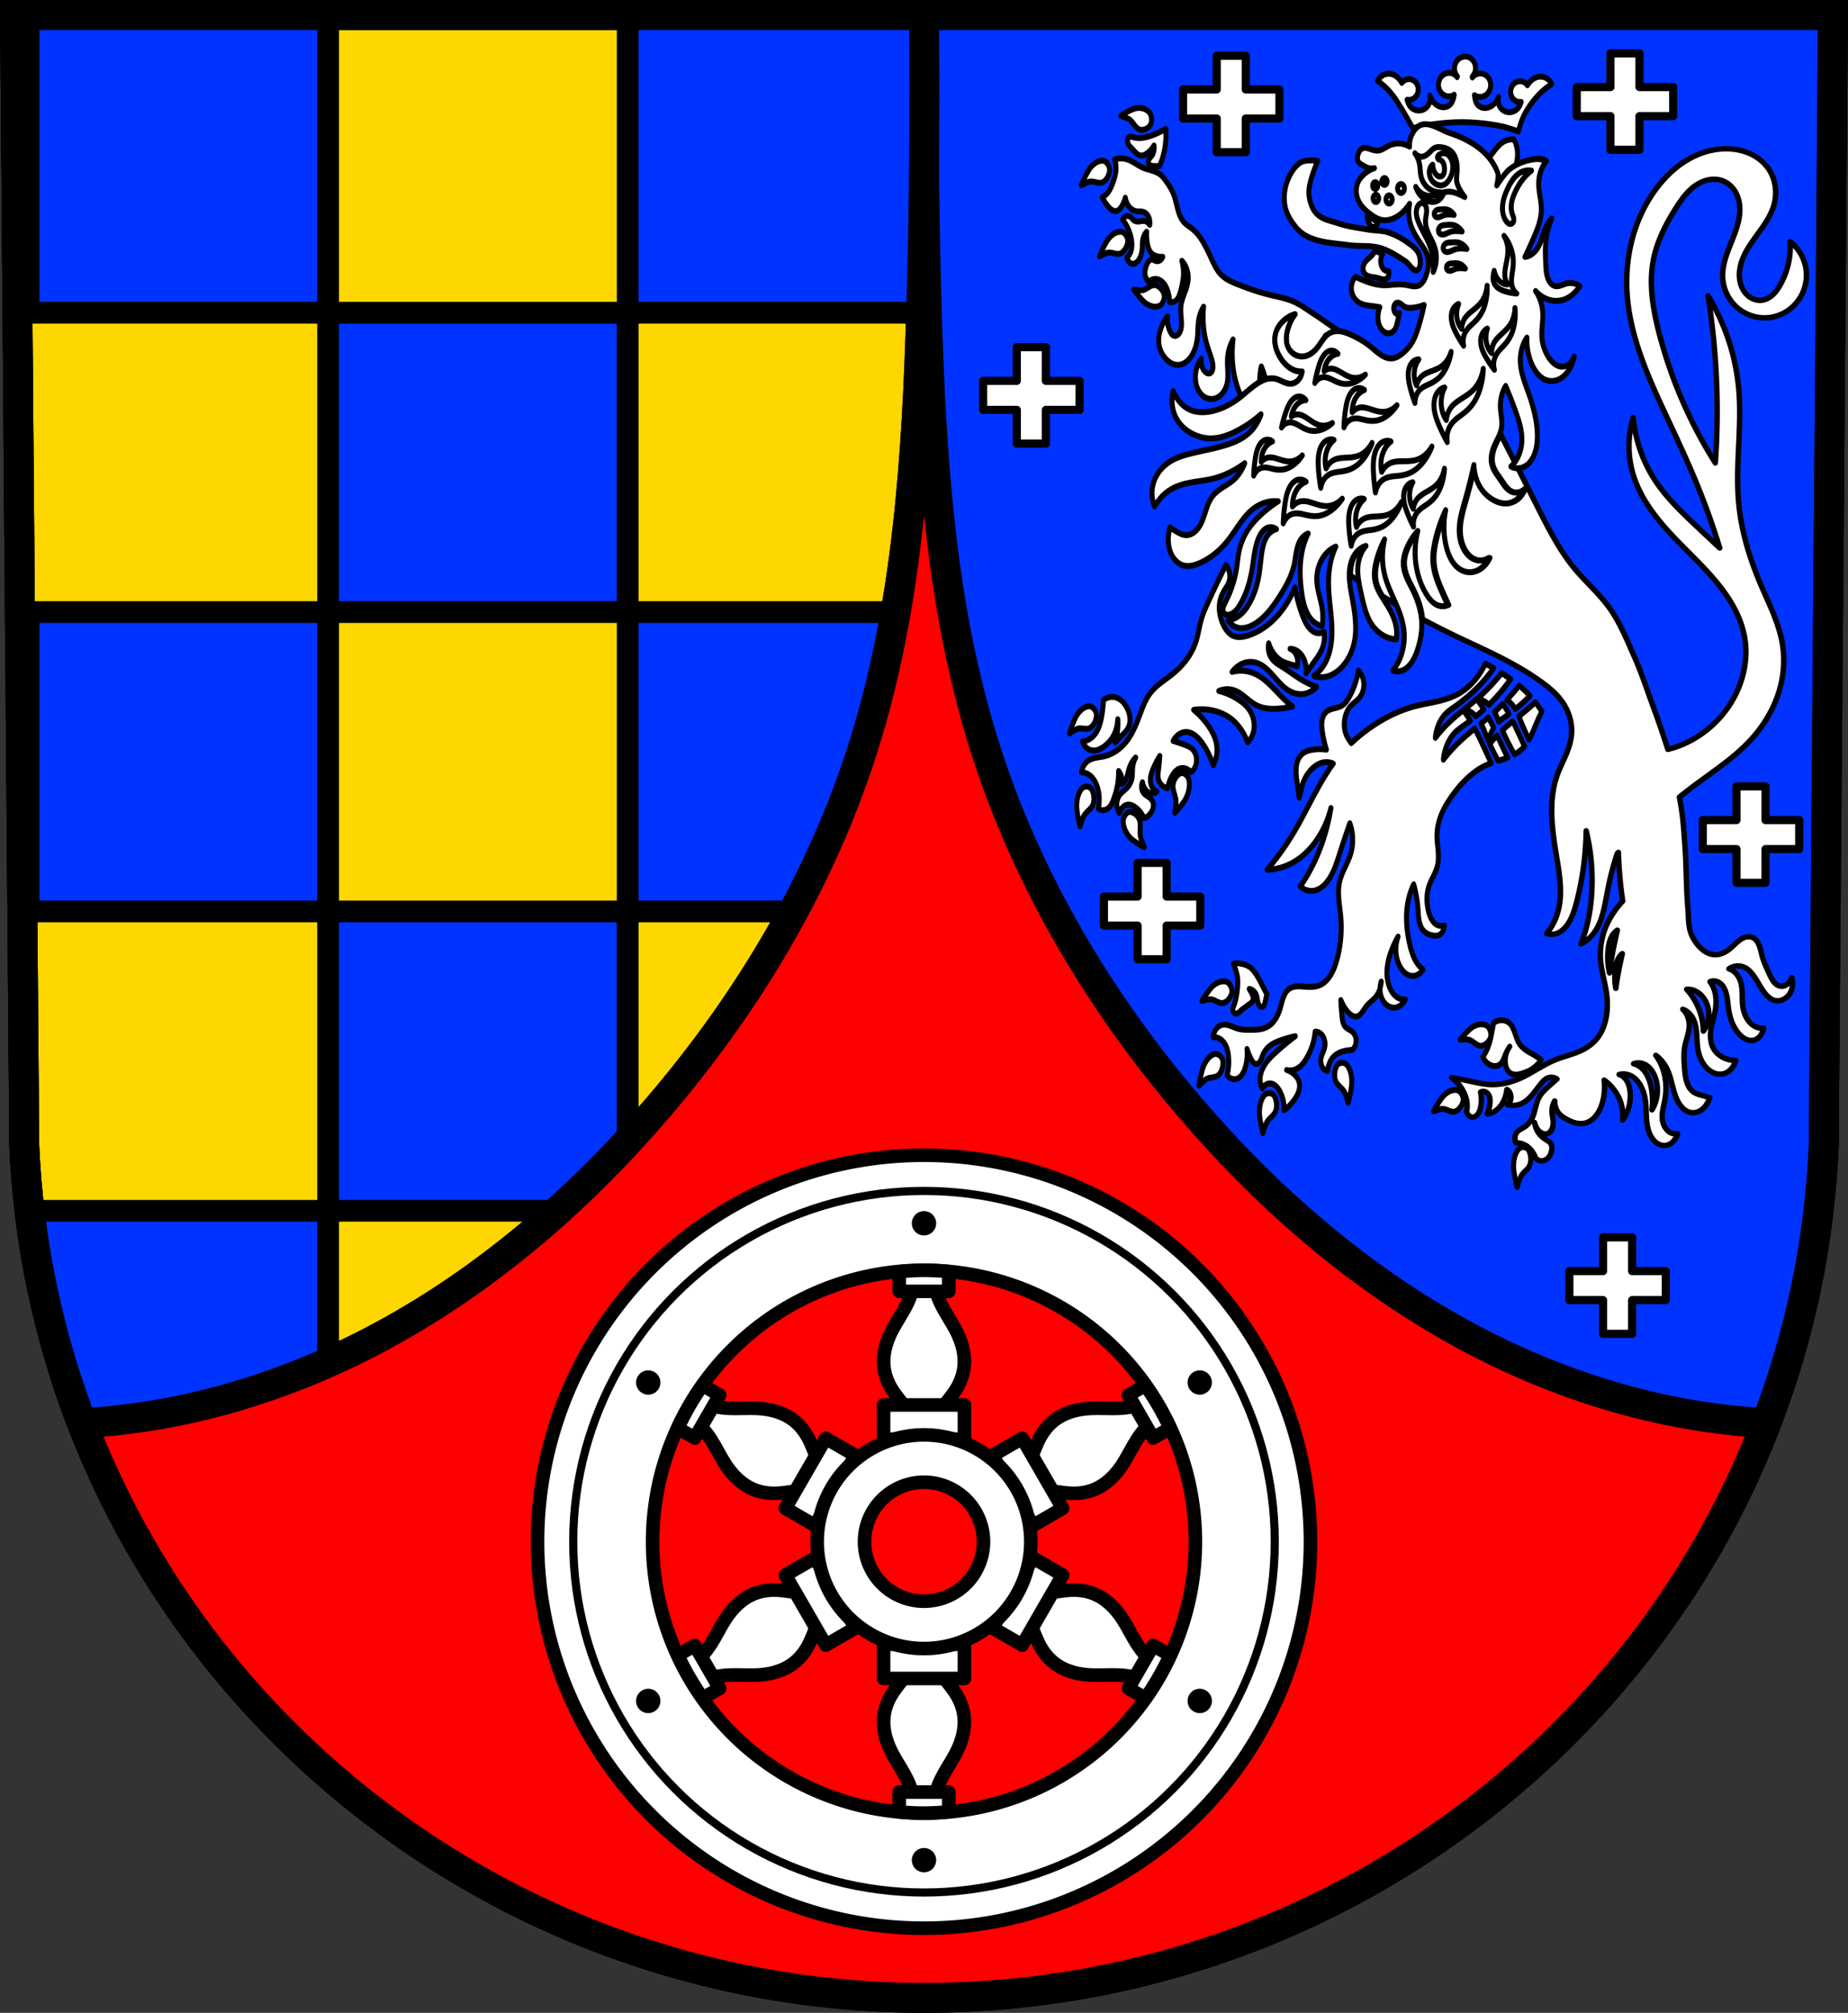 <svg xmlns="http://www.w3.org/2000/svg" width="726.469" height="791.22" viewBox="0 0 681.065 741.769"><rect x="0" y="0" width="681.065" height="741.769" fill="#333333" stroke="none"/><g transform="translate(-6.775 -40.131)"><path style="fill:red;fill-opacity:1;fill-rule:evenodd;stroke:#000;stroke-width:11;stroke-opacity:1" d="m682.295 45.631-3.398 416.624c-7.415 175.25-153.92 314.047-331.59 314.145-177.51-.215-324.07-139.062-331.59-314.145L12.32 45.631H347.3z"/><path d="M342.745 501.516c1.666 5.598 1.378 11.757-.804 17.176-1.826 4.533-4.886 8.463-6.979 12.88-1.818 3.84-2.895 8.125-2.416 12.346.312 2.747 1.278 5.403 2.684 7.783 1.466 2.482 3.391 4.657 5.1 6.979a47.497 47.497 0 0 1 6.978 13.685 47.491 47.491 0 0 1 6.977-13.685c1.708-2.322 3.633-4.497 5.1-6.979 1.405-2.38 2.37-5.036 2.683-7.783.48-4.22-.596-8.507-2.414-12.346-2.093-4.417-5.153-8.347-6.979-12.88-2.182-5.419-2.47-11.578-.805-17.176h-9.125zm-85.61 49.427-2.282 3.952-2.281 3.95c5.68 1.358 10.87 4.687 14.47 9.286 3.014 3.848 4.887 8.464 7.666 12.484 2.416 3.495 5.59 6.57 9.485 8.264 2.535 1.103 5.317 1.596 8.082 1.568 2.882-.028 5.729-.61 8.594-.927a47.5 47.5 0 0 1 15.341.798 47.497 47.497 0 0 1-8.365-12.884c-1.157-2.64-2.076-5.394-3.492-7.905-1.359-2.407-3.176-4.573-5.399-6.216-3.415-2.526-7.666-3.738-11.9-4.082-4.871-.397-9.805.289-14.644-.397-5.784-.82-11.26-3.649-15.276-7.89zm180.347 0c-4.016 4.242-9.494 7.072-15.278 7.891-4.839.686-9.773 0-14.644.397-4.234.344-8.483 1.556-11.899 4.082-2.222 1.643-4.04 3.809-5.398 6.216-1.416 2.511-2.337 5.264-3.494 7.905a47.49 47.49 0 0 1-8.363 12.884 47.488 47.488 0 0 1 15.34-.798c2.865.318 5.71.899 8.593.927 2.765.028 5.547-.465 8.082-1.568 3.895-1.695 7.07-4.77 9.485-8.264 2.779-4.02 4.652-8.636 7.666-12.484 3.601-4.599 8.791-7.928 14.472-9.285l-2.28-3.951-2.282-3.952zm-145.207 75.159c-2.765-.028-5.547.465-8.082 1.568-3.895 1.695-7.07 4.77-9.485 8.264-2.779 4.02-4.652 8.634-7.666 12.482-3.6 4.599-8.791 7.928-14.472 9.285l2.281 3.951 2.281 3.952c4.016-4.242 9.494-7.071 15.278-7.891 4.839-.686 9.773 0 14.644-.396 4.234-.345 8.485-1.555 11.9-4.08 2.223-1.644 4.04-3.81 5.399-6.217 1.416-2.511 2.335-5.264 3.492-7.905a47.5 47.5 0 0 1 8.363-12.886 47.489 47.489 0 0 1-15.34.8c-2.864-.318-5.71-.899-8.593-.927zm110.064 0c-2.882.028-5.729.61-8.594.927a47.489 47.489 0 0 1-15.34-.8 47.5 47.5 0 0 1 8.364 12.886c1.157 2.64 2.078 5.394 3.494 7.905 1.359 2.407 3.176 4.573 5.398 6.216 3.416 2.526 7.665 3.736 11.899 4.08 4.871.397 9.805-.289 14.644.397 5.784.82 11.262 3.65 15.278 7.89l2.281-3.95 2.281-3.952c-5.68-1.357-10.871-4.686-14.472-9.285-3.014-3.848-4.887-8.462-7.666-12.482-2.416-3.495-5.59-6.569-9.485-8.264-2.535-1.103-5.317-1.596-8.082-1.568zm-55.031 18.082a47.497 47.497 0 0 1-6.979 13.685c-1.708 2.322-3.633 4.497-5.1 6.979-1.405 2.38-2.37 5.036-2.683 7.783-.48 4.22.598 8.507 2.416 12.346 2.093 4.417 5.153 8.347 6.979 12.88 2.182 5.419 2.47 11.578.804 17.176h9.125c-1.665-5.598-1.377-11.757.805-17.175 1.826-4.534 4.886-8.464 6.979-12.881 1.818-3.84 2.893-8.125 2.414-12.346-.312-2.747-1.278-5.403-2.684-7.783-1.466-2.482-3.391-4.657-5.1-6.979a47.491 47.491 0 0 1-6.976-13.685z" style="fill:#fff;fill-rule:evenodd;stroke:#000;stroke-width:5;stroke-linecap:butt;stroke-linejoin:round;stroke-miterlimit:4;stroke-dasharray:none;stroke-opacity:1"/><path style="fill:gold;fill-rule:evenodd;stroke:#000;stroke-width:11;stroke-linecap:round;stroke-linejoin:round;stroke-miterlimit:4;stroke-dasharray:none;stroke-opacity:1;fill-opacity:1" d="m5.545 5.5 3.398 416.625c1.543 35.92 8.948 70.311 21.262 102.297 38.74-2.033 76.847-13.842 111.012-32.358 38.94-21.102 72.906-50.7 101.664-84.384 33.065-38.729 59.657-83.351 75.078-131.883 16.674-52.475 20.013-108.164 21.586-163.201 1.02-35.688 1.35-71.395.988-107.096H5.545z" transform="translate(6.775 40.131)"/><path style="fill:#03f;fill-rule:evenodd;stroke:#000;stroke-width:11;stroke-linecap:round;stroke-linejoin:round;stroke-miterlimit:4;stroke-dasharray:none;stroke-opacity:1;fill-opacity:1" d="M340.533 5.5c-.362 35.7-.034 71.408.987 107.096 1.573 55.037 4.912 110.726 21.585 163.2 15.421 48.533 42.016 93.155 75.08 131.884 28.758 33.683 62.723 63.282 101.663 84.384 34.19 18.53 72.328 30.342 111.097 32.362 12.282-31.983 19.656-66.374 21.176-102.301L675.52 5.5H340.533z" transform="translate(6.775 40.131)"/><path style="opacity:1;fill:#03f;fill-opacity:1;fill-rule:nonzero;stroke:#000;stroke-width:8;stroke-linecap:round;stroke-linejoin:round;stroke-miterlimit:4;stroke-dasharray:none;stroke-dashoffset:0;stroke-opacity:1" d="M10.527 5.5v109.746h110.4V5.5h-110.4zm110.4 109.746v110.317h110.401V115.246h-110.4zm110.401 0h108.135c.026-.883.057-1.767.082-2.65 1.02-35.688 1.35-71.395.988-107.096H231.328v109.746zm0 110.317V335.88h61.014c10.342-19.207 19.008-39.285 25.617-60.084 5.233-16.468 9.152-33.253 12.115-50.235h-98.746zm0 110.318h-110.4v110.318h84.545a400.465 400.465 0 0 0 25.855-25.53v-84.788zm-110.4 110.318H10.888a322.38 322.38 0 0 0 19.317 78.223c31.231-1.639 62.048-9.64 90.723-22.377v-55.846zm0-110.318V225.563h-110.4V335.88h110.4z" transform="translate(6.775 40.131)"/><path style="fill:none;fill-opacity:1;fill-rule:evenodd;stroke:#000;stroke-width:11;stroke-linecap:round;stroke-linejoin:round;stroke-miterlimit:4;stroke-dasharray:none;stroke-opacity:1" d="m12.32 45.631 3.398 416.625c1.543 35.92 8.947 70.311 21.262 102.297 38.74-2.033 76.846-13.842 111.011-32.358 38.94-21.102 72.907-50.7 101.665-84.384 33.064-38.729 59.657-83.351 75.078-131.883 16.673-52.475 20.012-108.164 21.586-163.201 1.02-35.688 1.35-71.396.988-107.096H12.32z"/><path style="fill:none;fill-rule:evenodd;stroke:#000;stroke-width:11;stroke-opacity:1" d="m682.295 45.631-3.398 416.624c-7.415 175.25-153.92 314.047-331.59 314.145-177.51-.215-324.07-139.062-331.59-314.145L12.32 45.631H347.3z"/><path style="opacity:1;fill:#fff;fill-opacity:1;fill-rule:nonzero;stroke:#000;stroke-width:3;stroke-linecap:round;stroke-linejoin:round;stroke-miterlimit:4;stroke-dasharray:none;stroke-dashoffset:0;stroke-opacity:1" d="M381.517 168.063v12.418H369.1v10.699h12.418v12.418h10.7V191.18h12.418v-10.7h-12.418v-12.417h-10.7zM426.029 358.114v12.418H413.61v10.7h12.418v12.417h10.7v-12.418h12.417v-10.699h-12.418v-12.418h-10.7zM597.58 496.12v12.418H585.16v10.699h12.418v12.418h10.7v-12.418h12.417v-10.7H608.28V496.12h-10.7zM646.743 329.919v12.418h-12.418v10.699h12.418v12.418h10.699v-12.418h12.418v-10.7h-12.418V329.92h-10.7zM600.29 59.808v12.418h-12.418v10.699h12.418v12.418h10.699V82.925h12.418v-10.7h-12.418V59.809h-10.7zM455.19 60.685v12.418H442.77v10.699h12.418V96.22h10.7V83.802h12.417v-10.7h-12.418V60.686H455.19z"/><path style="opacity:1;fill:#fff;fill-opacity:1;fill-rule:nonzero;stroke:#000;stroke-width:5;stroke-linecap:round;stroke-linejoin:miter;stroke-miterlimit:4;stroke-dasharray:none;stroke-dashoffset:0;stroke-opacity:1" d="M347.306 465.852a142.423 142.423 0 0 0-142.422 142.422 142.423 142.423 0 0 0 142.422 142.423A142.423 142.423 0 0 0 489.73 608.274a142.423 142.423 0 0 0-142.424-142.422zm0 42.402a100.02 100.02 0 0 1 100.02 100.02 100.02 100.02 0 0 1-100.02 100.02 100.02 100.02 0 0 1-100.02-100.02 100.02 100.02 0 0 1 100.02-100.02z"/><circle style="opacity:1;fill:none;fill-opacity:1;fill-rule:nonzero;stroke:#000;stroke-width:3;stroke-linecap:round;stroke-linejoin:round;stroke-miterlimit:4;stroke-dasharray:none;stroke-dashoffset:0;stroke-opacity:1" cx="347.307" cy="608.275" r="129.272"/><path style="opacity:1;fill:#fff;fill-opacity:1;fill-rule:nonzero;stroke:#000;stroke-width:5;stroke-linecap:round;stroke-linejoin:round;stroke-miterlimit:4;stroke-dasharray:none;stroke-dashoffset:0;stroke-opacity:1" d="M340.531 468.123a100.02 100.02 0 0 0-9.129.5v7.254h18.26v-7.297a100.02 100.02 0 0 0-9.13-.457zm-81.636 42.344a100.02 100.02 0 0 0-9.092 15.838l6.26 3.613 9.13-15.814-6.298-3.637zm163.222.031-6.244 3.606 9.129 15.814 6.25-3.61a100.02 100.02 0 0 0-9.135-15.81zm-96.48 7.244v12.613h29.79v-12.613h-29.79zm-21.305 12.301-14.896 25.8 10.923 6.307 14.897-25.8-10.924-6.307zm72.4 0-10.921 6.307 14.894 25.8 10.924-6.306-14.897-25.801zm-76.373 44.094-10.923 6.306 14.896 25.801 10.924-6.307-14.897-25.8zm80.346 0-14.894 25.8 10.921 6.307 14.897-25.8-10.924-6.307zm-55.068 31.795v12.613h29.79v-12.613h-29.79zm-69.575.437-6.25 3.61a100.02 100.02 0 0 0 9.133 15.81l6.248-3.605-9.13-15.815zm168.94 0-9.129 15.815 6.295 3.634a100.02 100.02 0 0 0 9.092-15.836l-6.258-3.613zm-93.6 54.041v7.295a100.02 100.02 0 0 0 9.13.457 100.02 100.02 0 0 0 9.13-.5v-7.252h-18.26z" transform="translate(6.775 40.131)"/><g style="stroke:#000;stroke-opacity:1;fill:#000"><circle cy="490.591" cx="-358.205" style="opacity:1;fill:#000;fill-opacity:1;fill-rule:nonzero;stroke:#000;stroke-width:5;stroke-linecap:round;stroke-linejoin:round;stroke-miterlimit:4;stroke-dasharray:none;stroke-dashoffset:0;stroke-opacity:1" r="2" transform="rotate(-120 -5.352 404.443)"/></g><circle style="opacity:1;fill:#000;fill-opacity:1;fill-rule:nonzero;stroke:#000;stroke-width:5;stroke-linecap:round;stroke-linejoin:round;stroke-miterlimit:4;stroke-dasharray:none;stroke-dashoffset:0;stroke-opacity:1" cx="-353.128" cy="487.567" transform="rotate(-60)" r="2"/><g style="stroke:#000;stroke-opacity:1;fill:#000"><circle cy="490.591" cx="-358.205" style="opacity:1;fill:#000;fill-opacity:1;fill-rule:nonzero;stroke:#000;stroke-width:5;stroke-linecap:round;stroke-linejoin:round;stroke-miterlimit:4;stroke-dasharray:none;stroke-dashoffset:0;stroke-opacity:1" r="2" transform="matrix(1 0 0 -1 705.512 1216.213)"/></g><g style="stroke:#000;stroke-opacity:1;fill:#000"><circle cy="490.591" cx="-358.205" style="opacity:1;fill:#000;fill-opacity:1;fill-rule:nonzero;stroke:#000;stroke-width:5;stroke-linecap:round;stroke-linejoin:round;stroke-miterlimit:4;stroke-dasharray:none;stroke-dashoffset:0;stroke-opacity:1" r="2" transform="scale(1 -1) rotate(60 1047.822 610.823)"/></g><circle style="opacity:1;fill:#000;fill-opacity:1;fill-rule:nonzero;stroke:#000;stroke-width:5;stroke-linecap:round;stroke-linejoin:round;stroke-miterlimit:4;stroke-dasharray:none;stroke-dashoffset:0;stroke-opacity:1" cx="347.307" cy="490.927" r="2"/><g style="stroke:#000;stroke-opacity:1;fill:#000"><circle cy="490.591" cx="-358.205" style="opacity:1;fill:#000;fill-opacity:1;fill-rule:nonzero;stroke:#000;stroke-width:5;stroke-linecap:round;stroke-linejoin:round;stroke-miterlimit:4;stroke-dasharray:none;stroke-dashoffset:0;stroke-opacity:1" r="2" transform="scale(-1 1) rotate(-60 -352.465 598.669)"/></g><path style="opacity:1;fill:#fff;fill-opacity:1;fill-rule:nonzero;stroke:#000;stroke-width:5;stroke-linecap:round;stroke-linejoin:miter;stroke-miterlimit:4;stroke-dasharray:none;stroke-dashoffset:0;stroke-opacity:1" d="M347.306 568.908a39.367 39.367 0 0 0-39.365 39.368 39.367 39.367 0 0 0 39.365 39.365 39.367 39.367 0 0 0 39.367-39.365 39.367 39.367 0 0 0-39.367-39.368zm0 17.444a21.922 21.922 0 0 1 21.924 21.924 21.922 21.922 0 0 1-21.924 21.921 21.922 21.922 0 0 1-21.922-21.922 21.922 21.922 0 0 1 21.922-21.923z"/><path style="fill:#fff;fill-rule:evenodd;stroke:#000;stroke-width:2;stroke-linecap:round;stroke-linejoin:round;stroke-miterlimit:4;stroke-dasharray:none;stroke-opacity:1" d="M636.602 54.836c-4.79-.091-9.584 1.251-13.795 3.56-4.813 2.64-8.892 6.496-12.211 10.868-8.6 11.329-12.082 26.107-10.85 40.277 1.39 15.976 8.34 30.863 15.13 45.39 3.792 8.11 7.57 16.233 10.935 24.528a268.795 268.795 0 0 1 7.978 22.484 1643.01 1643.01 0 0 1-8.644-8.105c-5.484-5.178-10.982-10.452-15.131-16.75a50.607 50.607 0 0 1-8.106-23.236 36.601 36.601 0 0 0 0 21.074c2.037 6.724 5.985 12.726 10.52 18.092 4.535 5.365 9.682 10.177 14.547 15.246 3.64 3.794 7.14 7.756 10.005 12.166 2.865 4.41 5.089 9.296 5.997 14.476 1.651 9.428-1.267 19.373-7.026 27.018-5.082 6.746-12.377 11.852-20.533 14.05-.244.066-.491.12-.736.18-.504-1.589-1.031-3.167-1.551-4.744-1.304-3.958-2.714-7.851-4.133-11.746-2.134-5.855-4.09-11.82-6.588-17.467-2.804-6.34-5.5-13.018-9.396-18.357-4.003-5.485-8.929-9.64-13.145-14.836-5.4-6.655-9.53-14.876-13.629-22.998-2.271-4.5-4.551-8.992-6.836-13.48a5.319 5.319 0 0 1-2.23-.628c.444-.39.847-.849 1.23-1.34a4412.188 4412.188 0 0 0-5.4-10.552c-.1.25-.202.5-.31.742-.508 1.135-1.098 2.206-1.596 3.348-.451 1.032-.832 2.133-1.037 3.295-.206 1.161-.234 2.392.01 3.54.225 1.075.679 2.045 1.202 2.919.524.873 1.122 1.66 1.688 2.486 1.08 1.575 2.083 3.329 3.5 4.328.853.602 1.827.897 2.793.844.965-.053 1.918-.452 2.73-1.145-.676 1.659-1.728 3.041-2.984 3.926a6.704 6.704 0 0 1-4.32 1.207c-1.488-.094-2.949-.641-4.305-1.459a13.407 13.407 0 0 1-4.56-4.576c-1.384-2.297-2.196-5.19-2.282-8.127a216.544 216.544 0 0 1-3.308 13.172c-1.106 3.879-2.339 7.888-2.06 12.017.121 1.817.545 3.604 1.265 5.159.72 1.554 1.742 2.87 2.957 3.728 2.036 1.438 4.591 1.49 6.662.14-.89 1.955-2.251 3.529-3.836 4.423-1.356.764-2.868 1.032-4.328.775-1.46-.256-2.866-1.04-4.028-2.242-1.936-2.004-3.117-5.06-3.75-8.207a31.427 31.427 0 0 1 .016-12.326c-1.627 3.426-2.913 7.135-3.816 11.002-.596 2.55-1.028 5.21-.887 7.873.219 4.15 1.794 7.933 3.385 11.52.682 1.538 1.374 3.07 2.076 4.593a4.846 4.846 0 0 1-4.182-.152c-1.492-.77-2.705-2.275-3.715-3.922-1.859-3.035-3.148-6.677-3.734-10.508-.646-4.222-.432-8.67.611-12.75-1.59 1.72-2.944 3.821-3.98 6.17-.75 1.699-1.343 3.583-1.363 5.55-.02 1.838.463 3.628 1.123 5.245.66 1.616 1.494 3.093 2.255 4.629 1.644 3.313 2.953 7.019 3.313 10.94a285.906 285.906 0 0 0 10.883 5.564c11.322 5.485 22.947 10.191 33.482 17.955 2.669 1.966 5.295 4.162 7.336 7.172a19.682 19.682 0 0 1 2.479 5.072c.592 1.864.903 3.895.832 5.916-.107 3.007-1.05 5.85-2.166 8.472-1.116 2.623-2.42 5.117-3.348 7.866-1.607 4.762-2.012 10.107-1.771 15.314.24 5.207 1.1 10.326 1.933 15.424.903 5.521 1.777 11.265.81 16.768-.698 3.979-2.369 7.649-4.702 10.32 1.666.553 3.472.32 5.027-.647 1.643-1.02 2.964-2.808 3.943-4.832.98-2.023 1.64-4.286 2.221-6.562 2.121-8.3 3.276-17.031 3.408-25.793 1.686 6.914 2.407 14.24 2.111 21.496-.18 4.448-.743 8.877-1.785 13.111a53.62 53.62 0 0 1-2.273 7.092c2.475-1.167 4.663-3.376 6.166-6.23 2.117-4.021 2.803-9.015 3.732-13.76a112.028 112.028 0 0 1 3.477-13.324c.147-.153.298-.303.445-.455.131 4.397.444 8.784.946 13.134.186 1.619.408 3.231.646 4.838-.718.782-1.42 1.59-2.084 2.453-1.646 2.144-3.13 4.532-4.213 7.221-1.459 3.62-2.166 7.78-1.879 11.857.304 4.315 1.681 8.38 2.239 12.65.352 2.704.373 5.493-.07 8.173-.444 2.68-1.36 5.246-2.743 7.304-1.974 2.94-4.778 4.704-7.627 5.883-2.848 1.179-5.806 1.849-8.654 3.03-4.339 1.798-8.353 4.754-12.658 6.687-3.746 1.682-7.717 2.575-11.67 2.31-2.1-.14-4.18-.604-6.254-1.046a352.083 352.083 0 0 0-7.444-1.504c1.458 1.049 2.756 2.471 3.801 4.168 1.016 1.65 1.805 3.624 1.914 5.74a9.8 9.8 0 0 1-.224 2.654c.197.669.574 1.243 1.048 1.6.475.357 1.046.492 1.586.379.764-.16 1.434-.802 1.885-1.625.45-.823.699-1.813.832-2.81.21-1.572.15-3.204-.17-4.743a1.965 1.965 0 0 1 1.932-.039c.613.326 1.12.988 1.367 1.793.27.874.235 1.856.113 2.785a14.582 14.582 0 0 1-.912 3.52c1.726-.212 3.395-1.182 4.672-2.72 1.357-1.632 2.264-3.896 2.518-6.288.665.336 1.199 1.093 1.4 1.99a3.973 3.973 0 0 1-.096 2.065c-.211.647-.6 1.193-1.078 1.515 2.142.62 4.444.23 6.395-1.084 2.31-1.557 4.024-4.259 5.912-6.597.534-.662 1.09-1.305 1.742-1.749 1.287-.875 2.898-.879 4.186-.005a120.808 120.808 0 0 0-3.537 3.154c-1.204 1.116-2.416 2.3-3.215 3.924-1.099 2.232-1.298 5.066-2.377 7.314-.707 1.473-1.773 2.624-2.973 3.37-.536.333-1.102.593-1.633.943-.53.35-1.035.808-1.365 1.455a3.889 3.889 0 0 0-.018 3.38c1.436-.093 2.892.352 4.147 1.272 1.376 1.01 2.505 2.586 3.185 4.451.684.617 1.523.928 2.352.871.829-.056 1.64-.482 2.272-1.19.628-.703 1.073-1.685 1.23-2.75.054-.37.076-.754.041-1.13a3.017 3.017 0 0 0-.287-1.06 2.603 2.603 0 0 0-.637-.801c-.247-.214-.516-.384-.783-.553-.88-.556-1.764-1.126-2.518-1.94-1.096-1.183-1.87-2.871-2.148-4.697.324 1.498 1.117 2.815 2.154 3.575.503.367 1.063.608 1.637.65a2.366 2.366 0 0 0 1.654-.516c.518-.412.915-1.062 1.149-1.795.234-.732.313-1.543.271-2.336-.063-1.198-.39-2.354-.433-3.554-.052-1.425.312-2.868 1.007-3.965-.014 1.433.378 2.868 1.082 3.965.777 1.21 1.883 1.97 2.989 2.601 1.293.74 2.636 1.346 4.031 1.62 1.395.273 2.848.2 4.184-.395 1.988-.886 3.622-2.906 4.638-5.315.69-1.635 1.116-3.447 1.309-5.298.167-1.607.16-3.244-.022-4.848 1.456 1.022 2.786 2.352 3.92 3.926a15.859 15.859 0 0 1 1.846 3.29c.926 2.277 1.294 4.939 1.031 7.495 1.048-1.376 1.848-3.068 2.326-4.908.442-1.7.61-3.525.455-5.309-.122-1.41-.453-2.814-1.082-3.969-.71-1.304-1.794-2.245-2.986-2.597 1.827-.502 3.791-.101 5.412 1.111 2.154 1.61 3.622 4.57 4.174 7.738.622 3.568.173 7.381 1.008 10.873.525 2.196 1.588 4.215 3.1 5.385 1.51 1.17 3.447 1.402 5.06.496 1.262-.708 2.295-2.09 2.81-3.758-1.075.218-2.206-.042-3.16-.73-1.194-.861-2.097-2.404-2.392-4.149-.217-1.284-.112-2.627.103-3.912.216-1.285.539-2.532.766-3.814.426-2.405.502-4.925.17-7.356-.459-3.354-1.705-6.515-3.531-8.94 1.876 1.305 3.455 3.331 4.492 5.76 1.465 3.433 1.84 7.554 3.474 10.852.548 1.106 1.235 2.105 2.047 2.881.813.777 1.752 1.33 2.744 1.547 1.662.364 3.416-.253 4.78-1.549 1.043-.991 1.867-2.371 2.355-3.933-.967-.26-1.93-.523-2.896-.791-1.405-.39-2.867-.825-3.979-2.016-.905-.97-1.495-2.371-1.845-3.834-.35-1.462-.479-2.996-.59-4.521-.188-2.567-.337-5.191.123-7.698.24-1.31.64-2.558.984-3.828.343-1.27.633-2.588.633-3.935 0-2.315-.916-4.598-2.37-5.913 1.896.612 3.55 2.41 4.356 4.74.533 1.542.702 3.253.8 4.94.096 1.688.126 3.39.407 5.041.335 1.965 1.029 3.832 2.032 5.358 1.002 1.525 2.317 2.705 3.777 3.332 1.66.712 3.531.683 5.111-.293 1.387-.857 2.507-2.433 3.059-4.307-1.834.104-3.686-.388-5.346-1.414-1.262-.78-2.44-1.904-3.16-3.47-.845-1.84-.977-4.127-.695-6.24.318-2.391 1.126-4.622 1.564-6.98.47-2.53.497-5.26-.25-7.673a10.34 10.34 0 0 0-1.623-3.203 3.607 3.607 0 0 1 2.582-.073c.843.296 1.62.913 2.211 1.754.829 1.181 1.268 2.747 1.53 4.315.26 1.567.365 3.172.626 4.74.57 3.421 1.948 6.663 4.055 8.816.79.808 1.683 1.465 2.648 1.819.966.353 2.008.395 2.97.021.757-.295 1.457-.847 2.009-1.59.552-.742.957-1.67 1.162-2.672-1.852.21-3.758-.584-5.178-2.156-1.257-1.39-2.12-3.36-2.467-5.467-.247-1.509-.24-3.064-.27-4.607-.029-1.543-.104-3.111-.509-4.56a8.842 8.842 0 0 0-1.152-2.542c-.846-1.26-1.998-2.16-3.246-2.539 2.035-1.425 4.61-1.43 6.65-.02 1.742 1.206 3.016 3.29 4.22 5.333.801 1.357 1.6 2.73 2.565 3.889.966 1.158 2.116 2.1 3.399 2.439 1.194.315 2.458.084 3.572-.56a6.019 6.019 0 0 0 2.465-2.762c.674-1.512.78-3.437.273-5.057-.446 1.333-1.332 2.4-2.383 2.871-1.05.472-2.252.341-3.228-.353-.646-.46-1.186-1.145-1.64-1.903-.455-.758-.83-1.59-1.208-2.418-.872-1.913-1.77-3.827-2.367-5.914-.317-1.11-.545-2.259-.889-3.355-.343-1.096-.82-2.158-1.527-2.897a3.65 3.65 0 0 0-2.039-1.091c-.738-.123-1.492-.006-2.205.267-1.06.408-2.02 1.162-2.93 1.983-.91.82-1.783 1.714-2.736 2.447-1.685 1.295-3.646 2.066-5.594 1.88-2.271-.216-4.392-1.72-6.043-3.777a15.123 15.123 0 0 1-2.271-3.894c-1.161-2.934-.935-6.405-1.213-9.643-.632-7.343-.52-14.77-1.033-22.129-.32-4.6-.586-9.218-1.264-13.761a143.011 143.011 0 0 0-.82-4.873 231.875 231.875 0 0 1 6.213-4.786c6.907-5.113 14.16-9.898 19.992-16.21 4.275-4.629 7.728-10.05 9.861-15.98 2.133-5.928 2.925-12.368 2.027-18.605-1.147-7.977-4.946-15.28-8.105-22.695-4.04-9.484-7.115-19.46-8.106-29.72-1.35-13.997 1.196-28.139 0-42.149a79.509 79.509 0 0 0-11.347-34.582 269.807 269.807 0 0 1 2.701 61.602 169.462 169.462 0 0 1-20.658-47.64c-2.352-9.02-3.956-18.507-2.076-27.638 1.378-6.696 4.572-12.887 8.228-18.664 1.98-3.129 4.177-6.235 7.23-8.33 1.527-1.047 3.256-1.823 5.083-2.127 1.826-.304 3.75-.12 5.435.649 1.83.834 3.321 2.336 4.287 4.101.967 1.765 1.427 3.78 1.492 5.791.142 4.366-1.515 8.566-3.148 12.617-1.633 4.052-3.296 8.247-3.17 12.614.119 4.117 1.919 8.167 4.922 10.986 3.003 2.819 7.176 4.364 11.289 4.144a15.369 15.369 0 0 0 7.156-2.23 15.723 15.723 0 0 0 5.272-5.336 15.987 15.987 0 0 0 1.974-10.978 15.99 15.99 0 0 0-5.757-9.555 28.625 28.625 0 0 1-3.782 16.21c-.732 1.26-1.571 2.475-2.644 3.46-1.073.985-2.399 1.734-3.84 1.945-1.88.275-3.836-.408-5.275-1.646-1.44-1.24-2.384-2.992-2.83-4.838-.628-2.596-.31-5.358.552-7.885.862-2.527 2.242-4.846 3.754-7.047 3.024-4.401 6.685-8.565 8.121-13.709 1.268-4.54.568-9.664-2.162-13.508-1.467-2.065-3.47-3.73-5.717-4.9-2.247-1.17-4.733-1.856-7.252-2.125a23.503 23.503 0 0 0-2.05-.13zM510.63 198.734a37.707 37.707 0 0 0-2.826 7.114c-.723 2.524-1.214 5.283-.776 7.92.367 2.202 1.344 4.1 2.422 5.875a298.338 298.338 0 0 0 5.59 3.353c-.141-.33-.276-.668-.42-.994-1.52-3.442-3.195-6.825-4.076-10.639-.945-4.087-.915-8.564.086-12.629zm-6.865 2.412c-2.286.595-4.32 2.694-5.317 5.485-.595 1.666-.812 3.518-.81 5.369 1.162.792 2.332 1.565 3.502 2.338-.342-2.081-.537-4.181-.28-6.272.327-2.658 1.372-5.151 2.905-6.92zm92.302 141.631c-.3 1.282-.589 2.57-.865 3.86-.434 2.029-.839 4.072-1.19 6.129-.326 1.915-.607 3.84-.84 5.779a26.272 26.272 0 0 1-.49-8.809c.161-1.41.443-2.818.999-4.045.562-1.242 1.4-2.267 2.386-2.914zm1.834 8.649a181.168 181.168 0 0 0-.703 3.133 135.094 135.094 0 0 0-.982 4.976 106.344 106.344 0 0 0-.717 4.686 23.706 23.706 0 0 1-.205-7.084c.14-1.144.365-2.286.8-3.293.43-.992 1.06-1.833 1.807-2.418zm24.393 13.138c.692.027 1.38.172 2.045.428a7.484 7.484 0 0 1 2.474 1.592c1.475 1.41 2.578 3.54 2.883 5.9.352 2.718-.408 5.638-1.955 7.506a23.06 23.06 0 0 0-.763-5.562 23.685 23.685 0 0 0-1.793-4.64c-.994-1.952-2.206-3.714-3.584-5.212.23-.018.462-.02.693-.012zm-18.578 27.123a5.29 5.29 0 0 1 1.691.25c.665.21 1.307.55 1.89 1.016 1.77 1.413 2.969 3.905 3.374 6.567.502 3.302-.201 6.883-1.852 9.464a26.555 26.555 0 0 0-.148-7.48c-.374-2.28-1.07-4.513-2.252-6.254-1.137-1.675-2.71-2.834-4.39-3.244a5.156 5.156 0 0 1 1.687-.318z" transform="translate(6.775 40.131)"/><path style="fill:#fff;fill-rule:evenodd;stroke:none;stroke-width:1px;stroke-linecap:butt;stroke-linejoin:miter;stroke-opacity:1" d="m465.453 205.603 1.04 3.123v10.062h6.593l9.714-3.123 4.858-3.47 2.082-5.204-3.123-4.857-8.674-1.041-3.816-1.735a3.174 3.174 0 0 0-1.733-1.176 3.355 3.355 0 0 0-2.092.145c-.66.266-1.228.731-1.675 1.285-.447.553-.775 1.191-1.093 1.828l-2.081 4.163z"/><path style="fill:#fff;fill-rule:evenodd;stroke:none;stroke-width:1px;stroke-linecap:butt;stroke-linejoin:miter;stroke-opacity:1" d="m476.555 187.908-1.735 4.51v4.858a67.16 67.16 0 0 0 5.552 18.736l-.694 11.45-2.082 3.816 2.776 4.858 8.674-3.47a288.706 288.706 0 0 0 7.633 3.123l3.122 2.428a69.675 69.675 0 0 1 1.735 4.858l4.164-.694 3.816-3.817h3.817l5.551-3.122 4.51-.347h2.43l5.55-1.388 4.858-3.123a396.068 396.068 0 0 1 11.796-21.164l6.246-15.266 3.816-12.838 3.123-5.204 7.286-15.266 3.123-10.409-4.51-7.98v-11.103l-.348-3.47-3.47-2.081-4.51-1.388-5.204 2.082a73.65 73.65 0 0 1-2.082 11.103l-1.04 6.592-3.817 3.47h-6.593l-6.245 7.632v9.021l-1.04 4.164h-3.47l-2.429 3.47-3.47 3.469-5.898 3.123a320.873 320.873 0 0 1-16.307-10.756l-1.735-1.388h-1.387l-3.47 2.082-2.429 3.122-3.122 5.899-1.041 3.47-1.735 2.428-5.204 1.04-4.51 3.47z"/><path style="fill:#fff;fill-rule:evenodd;stroke:none;stroke-width:1px;stroke-linecap:butt;stroke-linejoin:miter;stroke-opacity:1" d="M531.89 51.188c-1.387-.055-2.787.115-4.167.308-1.059.148-2.125.313-3.123.695-1.753.671-3.184 1.967-4.51 3.295-1.641 1.644-3.244 3.475-3.817 5.725a7.26 7.26 0 0 0-.21 1.9l-3.434-.859-3.643 1.041c-1.009.288-2.022.628-2.875 1.24-.852.612-1.523 1.459-1.982 2.403a7.716 7.716 0 0 0-.674 4.556 7.711 7.711 0 0 0 2.063 4.117 6.193 6.193 0 0 0 3.816 2.43c1.722.328 3.545-.112 5.031-1.041 1.72-1.075 2.989-2.746 3.99-4.51.393-.692.745-1.407 1.067-2.134a23.28 23.28 0 0 1 1.709 5.777l.867 7.633 3.469 5.724 2.256 6.246.173 6.766.868 2.602c3.573 1.415 7.791 1.086 11.101-.868 2.044-1.206 3.751-3.022 4.684-5.205.838-1.96 1.034-4.135 1.043-6.267.009-2.133-.159-4.27-.002-6.397.321-4.359 1.988-8.508 2.603-12.836.69-4.858-.057-10.088-2.949-14.052a14.884 14.884 0 0 0-6.072-4.858 10.038 10.038 0 0 0-7.281-3.431z" transform="translate(6.775 40.131)"/><path style="fill:#fff;fill-rule:evenodd;stroke:none;stroke-width:1px;stroke-linecap:butt;stroke-linejoin:miter;stroke-opacity:1" d="M557.05 113.313a5.82 5.82 0 0 0-1.613 3.869 5.82 5.82 0 0 0 1.439 3.937 5.818 5.818 0 0 0 3.643 1.908l1.735 1.735 5.204-1.04a46.438 46.438 0 0 1 3.643-13.359l.52-3.122 1.388-4.337-.867-1.908a9.725 9.725 0 0 0-3.123.173 9.83 9.83 0 0 0-6.245 4.51l-5.725 7.634z"/><path d="M-1116.722 110.026h0c2.243.036 4.006 1.774 3.939 3.882-.032 1-.48 1.952-1.246 2.653l.033.26a4.235 4.235 0 0 1 3.132-1.291c2.242.035 4.006 1.773 3.938 3.881-.067 2.108-1.939 3.788-4.18 3.752a4.22 4.22 0 0 1-2.097-.596c.078.507.162 1.013.314 1.504.163.526.406 1.036.777 1.457.4.452.942.79 1.532.987a4.622 4.622 0 0 0 1.862.2 5.76 5.76 0 0 0 2.724-1.004 5.997 5.997 0 0 0 2.125-2.583 3.657 3.657 0 0 0-.02 2.138 3.793 3.793 0 0 0 1.194 1.806c.907.765 2.176 1.109 3.4 1.014 1.044-.082 2.075-.48 2.823-1.177.525-.49.898-1.107 1.18-1.749.056-.13.11-.26.16-.391a3.85 3.85 0 0 1-.573.035c-1.986-.03-3.549-1.57-3.488-3.437.059-1.867 1.717-3.355 3.702-3.324 1.094.018 2.113.502 2.77 1.317.106-.141.215-.28.33-.416a7.244 7.244 0 0 1 1.868-1.588 5.858 5.858 0 0 1 2.36-.782 5.211 5.211 0 0 1 2.825.517 4.742 4.742 0 0 1 2.015 1.915 25.844 25.844 0 0 0-6.462 4.782c-3.332 3.397-5.096 6.123-6.42 10.574 0 0-3.916-1.216-5.93-1.574a92.026 92.026 0 0 0-15.478-1.445c-5.438-.036-10.88.518-16.26 1.297-1.093.158-3.122.679-3.122.679s-4.843-7.396-7.51-10.399a24.632 24.632 0 0 0-6.15-4.981 4.958 4.958 0 0 1 2.135-1.848 5.287 5.287 0 0 1 2.855-.428c.828.109 1.62.417 2.308.856.69.44 1.28 1.01 1.764 1.646.107.14.209.284.306.43a3.748 3.748 0 0 1 2.848-1.23c1.986.03 3.549 1.57 3.489 3.437-.06 1.867-1.718 3.355-3.703 3.324a3.898 3.898 0 0 1-.572-.057c.043.134.088.267.136.399.24.65.574 1.277 1.067 1.784.703.719 1.708 1.15 2.744 1.264 1.218.135 2.507-.17 3.463-.904a3.964 3.964 0 0 0 1.307-1.766c.251-.686.291-1.436.116-2.136a5.698 5.698 0 0 0 1.958 2.646c.762.573 1.683.97 2.656 1.089.625.074 1.27.037 1.873-.142a3.699 3.699 0 0 0 1.595-.937c.398-.408.673-.91.87-1.43.182-.486.298-.988.408-1.491a4.307 4.307 0 0 1-2.13.527c-2.242-.035-4.006-1.773-3.939-3.881.067-2.108 1.94-3.788 4.181-3.753 1.19.02 2.304.531 3.047 1.395.016-.089.034-.177.051-.265a3.646 3.646 0 0 1-1.078-2.687c.067-2.108 1.939-3.788 4.181-3.752z" style="fill:#fff;fill-opacity:1;fill-rule:evenodd;stroke:#000;stroke-width:1.923;stroke-linecap:round;stroke-linejoin:round;stroke-miterlimit:4;stroke-dasharray:none" transform="matrix(.953 0 0 1.136 1611.048 -64.044)"/><path d="M-1152.322 171.975z" style="fill:#fff;fill-rule:evenodd;stroke:none;stroke-width:2;stroke-linecap:round;stroke-linejoin:round;stroke-miterlimit:4;stroke-dasharray:none;stroke-opacity:1" transform="matrix(.953 0 0 1.136 1611.048 -64.044)"/><path d="M-1115.346 149.54a56.497 56.497 0 0 0 8.949-7.915c1.264-1.383 2.496-2.859 4.135-3.766a7.564 7.564 0 0 1 4.36-.906 9.243 9.243 0 0 1 1.352 5.494c-.136 1.871-.842 3.657-1.691 5.33-.85 1.674-1.848 3.271-2.634 4.975a22.211 22.211 0 0 0-1.945 7.247l-12.526-10.458zM-1249.984 129.322s2.29.516 3.317 1.098c1.438.814 2.3 2.751 3.846 3.266.862.287 1.856.16 2.691-.21.751-.333 1.557-.888 1.873-1.715.347-.906.226-2.086-.206-2.946-.401-.801-1.225-1.3-1.997-1.624-1.149-.482-2.453-.554-3.669-.365-2.07.32-5.855 2.496-5.855 2.496zM-1260.178 144.825a8.755 8.755 0 0 0-1.493 1.234c-1.537 1.574-3.532 5.757-3.532 5.757s2.145-1.024 3.288-1.197c1.598-.24 3.3.806 4.833.251.855-.31 1.609-1.044 2.105-1.877.447-.75.823-1.714.66-2.595-.18-.964-.882-1.857-1.678-2.291-.74-.405-1.674-.294-2.474-.072-.595.166-1.17.441-1.709.79zM-1253.165 167.87a8.757 8.757 0 0 0-1.493 1.234c-1.537 1.575-3.532 5.758-3.532 5.758s2.144-1.024 3.287-1.196c1.598-.241 3.301.806 4.835.251.855-.31 1.606-1.045 2.103-1.878.447-.75.824-1.715.66-2.595-.179-.964-.882-1.857-1.678-2.291-.74-.405-1.674-.294-2.474-.071-.595.165-1.17.44-1.708.788zM-1244.93 185.625s2.91 3.463 4.764 4.538c1.09.631 2.34 1.049 3.567 1.024.825-.016 1.752-.178 2.371-.783.666-.65 1.136-1.715 1.082-2.698-.049-.897-.64-1.72-1.248-2.315-.675-.66-1.573-1.152-2.471-1.204-1.611-.092-3.009 1.412-4.608 1.642-1.144.165-3.456-.204-3.456-.204z" style="fill:#fff;fill-opacity:1;fill-rule:evenodd;stroke:#000;stroke-width:1.923;stroke-linecap:round;stroke-linejoin:round;stroke-miterlimit:4;stroke-dasharray:none;stroke-opacity:1" transform="matrix(.953 0 0 1.136 1611.048 -64.044)"/><path d="M-1232.56 133.524a39.814 39.814 0 0 1-4.453 1.821c-1.959.665-3.986 1.174-6.034 1.129a11.414 11.414 0 0 1-3.11-.505 1.207 1.207 0 0 0-.799.368c-.217.22-.362.527-.404.85-.036.282.01.575.1.84.093.266.238.505.407.72.339.428.77.748 1.173 1.101.52.455 1 .969 1.532 1.404.534.435 1.135.798 1.791.894.447.065.905.004 1.338-.135a5.54 5.54 0 0 0 1.235-.601 9.854 9.854 0 0 0 2.679-2.5c.091.68.032 1.385-.172 2.034a3.571 3.571 0 0 1-.61 1.183c-.285.352-.647.62-.94.965a2.101 2.101 0 0 0-.36.582 1.37 1.37 0 0 0-.089.694c.035.23.142.442.287.61.144.167.326.292.52.378.388.171.813.19 1.231.202.752.022 1.506.031 2.258.03a21.796 21.796 0 0 0 1.974-5.442c.473-2.161.622-4.407.446-6.622zm-17.187 9.566a9.344 9.344 0 0 0-2.608.32c.325.784.512 1.638.544 2.501.068 1.823-.54 3.592-1.272 5.225-.526 1.172-1.137 2.328-2.011 3.206a5.644 5.644 0 0 1-2.004 1.305 11.978 11.978 0 0 0 2.525 3.294c.423.385.877.737 1.381.97.505.234 1.065.341 1.602.23.431-.09.833-.32 1.18-.618.347-.299.641-.665.908-1.052.548-.796.986-1.688 1.289-2.632.255 1.308.946 2.505 1.91 3.307.696.58 1.53.95 2.391 1.077.966.142 1.973-.017 2.904.302.755.258 1.417.836 1.824 1.588.407.753.553 1.673.405 2.535-.484-.667-1.199-1.117-1.961-1.237-.654-.103-1.317.027-1.974.106s-1.349.1-1.948-.21c-.622-.322-1.074-.962-1.69-1.3a2.042 2.042 0 0 0-1.603-.158c-.527.17-.99.569-1.274 1.09.679.75 1.285 1.579 1.81 2.47.688 1.17 1.234 2.452 1.526 3.813.165.77.25 1.57.193 2.36-.057.789-.257 1.57-.629 2.245a4.169 4.169 0 0 1-1.254 1.403 2.71 2.71 0 0 0 .91 1.535c.453.37 1.028.554 1.588.507.422-.036.832-.2 1.194-.443a4 4 0 0 0 .95-.925c.764-1.015 1.166-2.325 1.275-3.643.07-.868.022-1.753.181-2.607.202-1.082.748-2.077 1.517-2.776-.079 1.201 0 2.412.227 3.589.123.637.292 1.27.554 1.852.262.583.62 1.118 1.083 1.518.454.393.994.644 1.545.826.914.3 1.877.42 2.827.349a2.557 2.557 0 0 1-1.124 1.177 2.203 2.203 0 0 1-1.534.178c-.265-.066-.518-.184-.775-.284-.256-.1-.521-.186-.793-.19-.473-.005-.93.246-1.276.603-.346.358-.592.818-.8 1.29-.434.976-.718 2.09-.512 3.153.174.895.704 1.695 1.419 2.15a4.16 4.16 0 0 1 2.802-.88c1.21.079 2.366.722 3.211 1.687.642.732 1.109 1.637 1.439 2.59a11 11 0 0 1 .595 3.16c.82.24 1.728.071 2.434-.45.525-.389.931-.953 1.237-1.566.305-.614.517-1.28.718-1.944.44-1.451.836-2.93.954-4.456a12.444 12.444 0 0 0-.611-4.93 6.926 6.926 0 0 1 1.966 2.845 7.675 7.675 0 0 1 .421 3.555c-.177 1.492-.779 2.871-1.377 4.22-.598 1.35-1.206 2.728-1.387 4.22-.199 1.641.134 3.3.217 4.954.036.719.023 1.45-.134 2.148-.158.698-.473 1.368-.966 1.835a2.18 2.18 0 0 1-.94.539 1.68 1.68 0 0 1-1.052-.06 2.085 2.085 0 0 1-.713-.51 4.185 4.185 0 0 1-.539-.73c-.873-1.45-1.251-3.26-1.048-4.99a12.929 12.929 0 0 0-2.6 4.036c-.624 1.524-.974 3.229-.734 4.882.254 1.744 1.157 3.318 2.33 4.511.762.776 1.643 1.41 2.61 1.818.966.407 2.016.583 3.044.461 1.675-.199 3.23-1.19 4.376-2.563 1.497-1.795 2.32-4.196 2.584-6.626.19-1.75.111-3.539.44-5.263a10.72 10.72 0 0 1 1.908-4.384 29.695 29.695 0 0 0-.122 5.285c.149 2.236.553 4.453 1.25 6.557.533 1.608 1.232 3.14 1.826 4.722.344.914.658 1.868.664 2.858 0 .365-.038.732-.153 1.073-.115.34-.31.655-.578.865-.359.282-.829.358-1.261.268-.433-.09-.83-.334-1.171-.642a4.273 4.273 0 0 1-1.183-1.863 4.696 4.696 0 0 1-.138-2.274 8.988 8.988 0 0 0-1.574 2.474 9.068 9.068 0 0 0-.728 4c.07 1.373.481 2.73 1.213 3.84.785 1.191 1.932 2.08 3.207 2.499a5.72 5.72 0 0 0 3.918-.14c1.86-.752 3.36-2.53 3.912-4.644.317-1.218.332-2.507.279-3.774-.054-1.266-.177-2.532-.12-3.798.107-2.398.865-4.755 2.148-6.686a32.293 32.293 0 0 0-.24 6.827c.155 2.172.53 4.33 1.162 6.391.564 1.84 1.328 3.59 2.16 5.302 1.82-1.213 3.565-2.563 5.423-3.7a21.1 21.1 0 0 1 1.791-.99c0-1.714.208-3.426.64-5.071a32.75 32.75 0 0 1 1.667 4.204c1.225-.328 2.502-.441 3.742-.202.989.19 1.932.594 2.883.95.951.356 1.93.671 2.934.672 1.34 0 2.696-.603 3.583-1.72.509-.64.856-1.438.995-2.278a8.717 8.717 0 0 1-2.776-.333c-2.376-.683-4.465-2.387-5.948-4.56-.66-.966-1.212-2.033-1.538-3.19-.326-1.159-.42-2.413-.174-3.596.204-.985.64-1.902 1.205-2.694.565-.793 1.26-1.466 2.007-2.042a11.824 11.824 0 0 1 4.478-2.147c-1.316 1.421-2.328 3.19-2.925 5.118-.243.787-.418 1.604-.46 2.435-.042.83.052 1.677.335 2.447.446 1.214 1.341 2.181 2.378 2.807 1.392.839 3.049 1.094 4.608.79 1.735-.339 3.332-1.345 4.618-2.682 1.027-1.068 1.89-2.356 2.928-3.393.139-1.814 5.541-.198 5.637-2.015-1.265-.5-7.788-4.498-9.005-5.13-2.665-1.381-5.208-3.074-7.97-4.197-3.371-1.37-6.971-1.85-10.498-2.586-4.054-.847-8.04-2.043-11.994-3.352-2.492-.825-5.061-1.753-6.971-3.715-1.087-1.117-1.904-2.514-2.685-3.913-1.058-1.895-2.076-3.824-3.283-5.605-1.208-1.781-2.62-3.42-4.326-4.593-1.225-.84-2.603-1.446-3.652-2.54-1.077-1.122-1.711-2.666-2.2-4.213-.49-1.546-.864-3.146-1.539-4.605-.735-1.59-1.803-2.957-2.911-4.252-.58-.676-1.177-1.344-1.875-1.864-1.034-.773-2.249-1.194-3.461-1.514-1.213-.32-2.448-.549-3.632-.981-1.954-.714-3.728-1.97-5.71-2.583a9.364 9.364 0 0 0-2.595-.415zM-1173.77 143.874s-4.723-.542-6.74.576c-2.41 1.335-4.281 3.983-5.346 6.732-.877 2.263-1.157 4.979-.597 7.362.642 2.735 2.438 5.084 4.31 6.995 1.416 1.445 3.2 2.463 5.016 3.16 4.818 1.847 10.055 1.9 15.12 2.522 4.185.513 8.496-.06 12.598.995 3.37.868 6.54 2.58 9.623 4.323 1.453.821 2.52 2.873 4.15 2.873.403 0 .796-.342 1.025-.71.42-.675.48-1.595.433-2.414-.052-.906-.292-1.853-.778-2.582-1.093-1.644-2.869-2.599-4.49-3.566a28.468 28.468 0 0 0-7.234-3.074c-2.513-.668-5.147-.527-7.708-.903-3.844-.563-7.735-.942-11.487-2.026-3.048-.88-6.582-1.206-8.87-3.61-1.518-1.595-2.432-4.074-2.483-6.395-.08-3.65 3.459-10.258 3.459-10.258zM-1261.346 320.966c-.773-.32-1.692-.107-2.468.204-1.155.462-2.19 1.348-3.006 2.369-1.389 1.737-3 6.122-3 6.122s2.042-1.258 3.164-1.556c1.569-.417 3.355.437 4.831-.286.824-.403 1.507-1.218 1.926-2.102.378-.796.668-1.799.427-2.657-.265-.94-1.045-1.75-1.874-2.094zM-1225.667 342.59a2.302 2.302 0 0 0-.664-.111c-.81-.01-1.59.583-2.168 1.213-.642.701-1.147 1.662-1.259 2.654-.199 1.78 1.048 3.438 1.139 5.228.063 1.28-.433 3.816-.433 3.816s3.315-2.973 4.414-4.95c.646-1.162 1.114-2.518 1.181-3.88.045-.916-.035-1.956-.533-2.687-.4-.589-1.02-1.072-1.677-1.282zM-1262.304 347.011a3.004 3.004 0 0 0-2.035.064c-.775.313-1.351 1.139-1.761 1.934-.61 1.185-.882 2.604-.908 3.969-.044 2.323 1.286 6.823 1.286 6.823s.823-2.43 1.503-3.466c.952-1.448 2.81-2.087 3.512-3.701.392-.9.437-2.01.241-2.987-.176-.877-.541-1.85-1.226-2.329a2.405 2.405 0 0 0-.612-.307zM-1245.707 355.176c-.463-.121-.938-.144-1.369.02-.838.318-1.547 1.205-1.835 2.136-.27.867-.054 1.882.245 2.736.444 1.273 1.266 2.4 2.204 3.281 1.597 1.5 5.58 3.179 5.58 3.179s-1.18-2.239-1.477-3.478c-.414-1.733.307-3.74-.38-5.363-.383-.904-1.132-1.642-1.937-2.086a5.14 5.14 0 0 0-.574-.273c-.15-.06-.302-.111-.456-.152z" style="fill:#fff;fill-opacity:1;fill-rule:evenodd;stroke:#000;stroke-width:1.923;stroke-linecap:round;stroke-linejoin:round;stroke-miterlimit:4;stroke-dasharray:none;stroke-opacity:1" transform="matrix(.953 0 0 1.136 1611.048 -64.044)"/><path d="M-1104.693 156.432a20.719 20.719 0 0 1 7.352-10.085 16.488 16.488 0 0 1 2.945-1.747c1.462-.66 3.034-1.06 4.625-1.267.724-.093 1.457-.147 2.183-.074.772.078 1.53.3 2.221.652a10.594 10.594 0 0 0-1.464 1.912 10.405 10.405 0 0 0-1.135 2.688c-.23.872-.343 1.772-.376 2.673a15.405 15.405 0 0 0 .288 3.58" style="fill:none;fill-rule:evenodd;stroke:#000;stroke-width:1.923;stroke-linecap:round;stroke-linejoin:round;stroke-miterlimit:4;stroke-dasharray:none;stroke-opacity:1" transform="matrix(.953 0 0 1.136 1611.048 -64.044)"/><path d="M-1154.702 161.822c.06.669.24 1.324.531 1.913.246.497.57.947.95 1.324a1.67 1.67 0 0 0 1.664.113c.436-.218.787-.637.952-1.136-.486-.402-.999-.765-1.534-1.083a11.533 11.533 0 0 0-2.563-1.13zM-1151.742 173.216c-.324.507-.71.967-1.143 1.361-.806.735-1.776 1.246-2.506 2.073a3.67 3.67 0 0 0-.776 1.348c-.154.51-.173 1.079 0 1.582.177.521.549.943.979 1.23.43.288.916.45 1.407.566 1.151.271 2.343.293 3.494.568.544.13 1.079.315 1.632.382.553.067 1.143.003 1.611-.332.343-.246.603-.632.718-1.067a2.13 2.13 0 0 0-.082-1.329c-.722.108-1.481-.143-2.035-.67-.574-.545-.914-1.364-.977-2.2a3.976 3.976 0 0 1 .672-2.529 8.948 8.948 0 0 0-2.992-.983zM-1209.302 275a309.269 309.269 0 0 0-7.261 12.765c-.771 1.434-1.534 2.88-2.097 4.428-.885 2.43-1.263 5.058-2.173 7.475-1.832 4.865-5.673 8.46-9.768 11.123-2.976 1.934-6.23 3.549-8.517 6.416-1.577 1.978-2.585 4.421-3.647 6.786-1.21 2.696-2.542 5.37-4.402 7.562-2.471 2.912-5.833 4.862-9.385 5.518-1.033.19-2.078.274-3.112.455-1.034.181-2.068.464-2.988 1.02a5.237 5.237 0 0 0-1.736 1.683 5.077 5.077 0 0 0-.72 2.014c1.379.011 2.75.536 3.845 1.468 1.417 1.208 2.33 3.052 2.724 4.988.353 1.736.313 3.57-.116 5.285a3.466 3.466 0 0 0 1.974.536 3.499 3.499 0 0 0 1.932-.686c1.007-.741 1.629-1.971 2.137-3.19.672-1.607 1.218-3.286 1.521-5.026.218-1.25.31-2.528.273-3.8a3.737 3.737 0 0 1 1.09 1.791 4.08 4.08 0 0 1-.093 2.425 3.763 3.763 0 0 0 1.77-1.464c.662-1.017.866-2.305 1.29-3.468.527-1.449 1.416-2.732 2.54-3.67-.639 1.001-1.047 2.181-1.178 3.4-.125 1.162 0 2.362-.285 3.49-.323 1.302-1.161 2.384-2.137 3.188-.862.71-1.853 1.247-2.587 2.118a4.708 4.708 0 0 0-1.089 2.713c-.068 1.13.309 2.282 1.016 3.096a4.209 4.209 0 0 1 1.407-1.98 3.556 3.556 0 0 1 2.17-.733c.742.007 1.467.254 2.14.599 1.567.802 2.904 2.148 3.778 3.8 1.099-.273 2.109-.97 2.818-1.942a4.25 4.25 0 0 0 .717-1.49c.133-.548.13-1.143-.06-1.67a2.83 2.83 0 0 0-.72-1.066 5.285 5.285 0 0 0-1.012-.732c-.74-.43-1.548-.794-2.086-1.503a3.005 3.005 0 0 1-.588-1.583 3.092 3.092 0 0 1 .348-1.669c.222 1.221.922 2.326 1.88 2.971.561.377 1.208.6 1.863.611.628.011 1.26-.176 1.8-.534a3.571 3.571 0 0 1-1.585-1.152 4.173 4.173 0 0 1-.83-1.892c-.137-.822-.036-1.678.195-2.474.232-.796.591-1.54.973-2.26a30.825 30.825 0 0 1 2.395-3.82 58.902 58.902 0 0 1-.456 4.149c-.09.616-.192 1.232-.216 1.856-.024.624.033 1.26.246 1.838.269.733.778 1.336 1.367 1.78.617.464 1.33.769 2.068.883a11.617 11.617 0 0 1 1.558-3.788c.664-1.033 1.518-1.957 2.579-2.428a4.23 4.23 0 0 1 2.9-.173c.732.214 1.42.615 1.992 1.165.993-.564 1.752-1.613 2.036-2.811.19-.806.17-1.67-.057-2.464a4.548 4.548 0 0 0-1.23-2.054c-.845-.796-1.941-1.167-3.008-1.5a95.38 95.38 0 0 0-4.621-1.311c.626-.981 1.489-1.774 2.473-2.272a5.657 5.657 0 0 1 3.166-.585c1.193.131 2.334.649 3.34 1.375 1.005.725 1.881 1.654 2.679 2.648a25.389 25.389 0 0 1 3.84 6.685c1.234-1.883 1.718-4.352 1.302-6.635-.432-2.366-1.754-4.413-3.235-6.179a27.996 27.996 0 0 0-5.636-5.125 24.918 24.918 0 0 1 6.96.135c2.972.479 5.905 1.518 8.4 3.373 2.35 1.745 4.27 4.197 5.5 7.025 1.498-1.137 2.473-3.086 2.552-5.1.078-1.984-.684-3.942-1.873-5.424-1.065-1.328-2.445-2.294-3.867-3.11a26.74 26.74 0 0 0-7.943-3.02c2.22-.799 4.677-.76 6.876.109 2.61 1.03 4.763 3.144 7.312 4.345 3 1.414 6.371 1.486 9.62 1.214a49.795 49.795 0 0 0 4.674-.615 45.882 45.882 0 0 1-3.459-2.568c-3.225-2.637-6.194-5.78-9.871-7.54-3.128-1.498-6.672-1.9-10.008-1.136 1.364-1.487 3.113-2.535 4.98-2.984a9.271 9.271 0 0 1 5.641.43c2.077.844 3.844 2.41 5.527 4.003 1.683 1.593 3.347 3.26 5.32 4.37 2.1 1.183 4.534 1.682 6.853 1.227 1.578-.31 3.086-1.058 4.348-2.156a38.252 38.252 0 0 1-6.309-2.582c-2.36-1.221-4.61-2.692-6.966-3.926-.866-.454-1.75-.878-2.569-1.432-.818-.554-1.577-1.25-2.095-2.146-.688-1.191-.901-2.708-.572-4.077.955 2.585 2.86 4.716 5.179 5.795 1.278.594 2.652.874 4.003 1.212.604.15 1.206.315 1.804.49.212-.665.277-1.39.187-2.09a4.635 4.635 0 0 0-.961-2.292 3.925 3.925 0 0 0-1.944-1.32c1.673-.02 3.341.754 4.505 2.091 1.33 1.528 1.966 3.77 1.663 5.87a207.12 207.12 0 0 1 3.099-3.691c1.373-1.598 2.805-3.232 3.525-5.291a9.044 9.044 0 0 0 .363-4.487 4.834 4.834 0 0 1-3.88.056c-1.049-.443-1.95-1.253-2.675-2.204-.725-.95-1.288-2.04-1.796-3.152a40.442 40.442 0 0 1-2.907-9.144c-1.53 3.141-3.538 5.994-5.915 8.398-3.55 3.592-7.937 6.172-12.625 7.318-.968.237-1.95.412-2.941.418-.991.005-1.992-.162-2.902-.596-1.59-.759-2.806-2.278-3.643-3.961-.995-2.001-1.52-4.367-1.098-6.605.278-1.478.955-2.835 1.803-4.013.702-.975 1.546-1.876 1.918-3.054.267-.844.266-1.779.058-2.643a5.363 5.363 0 0 0-1.362-2.495z" style="fill:#fff;fill-opacity:1;fill-rule:evenodd;stroke:#000;stroke-width:1.923;stroke-linecap:round;stroke-linejoin:round;stroke-miterlimit:4;stroke-dasharray:none;stroke-opacity:1" transform="matrix(.953 0 0 1.136 1611.048 -64.044)"/><path d="M-1253.375 317.78a6.099 6.099 0 0 0-3.295 1.034 38.087 38.087 0 0 1-.483 4.241c-.38 2.222-.99 4.472-2.294 6.209-1.303 1.736-3.27 2.835-5.3 2.966.456 1.101 1.285 2.006 2.285 2.491.983.477 2.102.55 3.158.337 1.056-.212 2.054-.698 2.986-1.29 1.126-.713 2.175-1.596 3.018-2.692 1.29-1.678 2.063-3.84 2.159-6.046.129 1.514.063 3.05-.195 4.543a17.448 17.448 0 0 1-.8 3.01 66.085 66.085 0 0 1 2.527-2.238c.597-.502 1.204-.996 1.738-1.578.535-.583 1-1.265 1.252-2.048.226-.703.273-1.467.185-2.206a7.578 7.578 0 0 0-.598-2.127c-.861-1.977-2.413-3.61-4.296-4.275a5.861 5.861 0 0 0-2.047-.33zM-1137.648 135.867a6.717 6.717 0 0 0-.645 3.405 9.754 9.754 0 0 0-7.99-.305c-1.35.55-2.63 1.41-4.062 1.56-1.161.12-2.315-.239-3.448-.55-.504-.138-1.012-.269-1.53-.297-.519-.028-1.053.05-1.518.308a2.719 2.719 0 0 0-.894.833c-.24.345-.419.74-.544 1.154-.109.356-.18.73-.169 1.104.011.375.11.753.31 1.054.14.208.322.375.52.512.196.137.406.245.616.355.91.476 1.82.977 2.803 1.21a5.466 5.466 0 0 0 2.333.042 11.802 11.802 0 0 0-4.548 2.416c-.775.66-1.49 1.44-1.94 2.403-.402.86-.575 1.842-.528 2.81.047.966.312 1.915.74 2.758.896 1.768 2.441 3.004 3.998 4.065 1.473 1.004 3.033 1.919 4.731 2.276 2.563.54 5.252-.255 7.494-1.738a15.024 15.024 0 0 0 3.646-3.434 11.423 11.423 0 0 0 .056 5.663c.7 2.599 2.29 4.775 3.924 6.79.7.865 1.42 1.717 2.019 2.672.599.955 1.08 2.025 1.244 3.175.22 1.54-.14 3.117-.69 4.55-.286.743-.623 1.466-1.076 2.097-.454.63-1.026 1.168-1.696 1.48-.67.312-1.415.387-2.142.347-.727-.04-1.444-.191-2.163-.314a21.092 21.092 0 0 0-3.171-.316c-2.067-.036-4.126.311-6.193.28-2.272-.032-4.523-.522-6.715-1.188a43.7 43.7 0 0 1-4.275-1.55c-1.07.859-1.714 2.332-1.66 3.797.027.743.223 1.476.548 2.125a5.417 5.417 0 0 0 1.306 1.67c.868.747 1.925 1.187 2.998 1.446 1.073.26 2.171.348 3.264.464.968.103 1.934.227 2.897.372a7.523 7.523 0 0 0-.71 2.664c-.105 1.373.181 2.803.912 3.917.39.593.903 1.091 1.495 1.42a3.36 3.36 0 0 0 1.921.426 3.162 3.162 0 0 0 2.326-1.408c.35-.53.55-1.161.735-1.786a61.01 61.01 0 0 0 .885-3.328 1.174 1.174 0 0 1-.649.289 1.142 1.142 0 0 1-.689-.15 1.491 1.491 0 0 1-.553-.597 2.306 2.306 0 0 1-.242-.821c-.04-.37-.01-.754.118-1.098.128-.344.357-.646.653-.821.269-.159.584-.205.887-.173.303.033.595.144.87.29.55.29 1.038.714 1.596.985.899.437 1.915.443 2.894.37a19.827 19.827 0 0 0 4.674-.925 66.834 66.834 0 0 1-2.116 6.977c-.758 2.081-1.636 4.148-2.98 5.824-.763.95-1.662 1.756-2.61 2.472-1.416 1.068-3.007 1.962-4.715 2.07-1.553.1-3.089-.457-4.474-1.243-1.385-.785-2.654-1.799-3.985-2.692-2.343-1.573-4.873-2.779-7.466-3.753-1.436-.54-2.906-1.012-4.419-1.129-1.513-.117-3.082.142-4.395.986-1.669 1.072-2.762 2.958-4.17 4.422-1.287 1.338-2.883 2.343-4.618 2.682-1.56.304-3.217.05-4.608-.79-1.037-.625-1.932-1.593-2.378-2.807-.283-.77-.377-1.617-.335-2.447.042-.83.217-1.648.46-2.435.597-1.928 1.609-3.697 2.924-5.118a11.824 11.824 0 0 0-4.477 2.147c-.748.576-1.442 1.25-2.007 2.042-.566.793-1 1.709-1.205 2.695-.246 1.182-.152 2.436.174 3.594.326 1.158.878 2.225 1.538 3.192 1.483 2.172 3.572 3.876 5.948 4.56.904.259 1.843.372 2.776.332a4.999 4.999 0 0 1-.995 2.278 4.599 4.599 0 0 1-3.583 1.72c-1.004 0-1.983-.315-2.934-.672-.95-.356-1.895-.759-2.883-.95-1.349-.26-2.745-.115-4.066.283-1.321.398-2.575 1.042-3.774 1.775-1.962 1.201-3.794 2.65-5.725 3.911-4.12 2.692-8.748 4.543-13.52 4.826-2.203.13-4.458-.084-6.511-.982-2.495-1.09-4.617-3.199-5.87-5.833a10.699 10.699 0 0 0 .085 6.54c.605 1.775 1.682 3.326 2.988 4.55 1.305 1.223 2.835 2.13 4.43 2.808 2.119.9 4.374 1.405 6.642 1.456 3.618.08 7.185-.993 10.55-2.47a48.07 48.07 0 0 0 9.238-5.362c-.766 1.848-1.878 3.517-3.246 4.869-2.491 2.46-5.717 3.79-8.94 4.734-5.114 1.497-10.395 2.145-15.583 3.28-2.09.458-4.176.997-6.156 1.868-1.98.87-3.861 2.084-5.366 3.759-1.288 1.433-2.291 3.22-2.683 5.197-.414 2.088-.116 4.341.823 6.207 1.399-2.035 3.191-3.732 5.22-4.945 2.558-1.528 5.437-2.268 8.31-2.738 2.872-.47 5.776-.687 8.634-1.253 4.447-.882 8.758-2.615 12.684-5.1-.95 2.116-2.39 3.959-4.143 5.3-1.416 1.083-3.014 1.83-4.554 2.681-1.54.85-3.061 1.836-4.19 3.277-1.027 1.308-1.675 2.922-2.293 4.516-.618 1.594-1.232 3.216-2.208 4.572-.66.916-1.48 1.698-2.42 2.23-.942.533-2.004.811-3.058.749-.92-.054-1.812-.363-2.67-.732a19.985 19.985 0 0 1-3.295-1.807 11.215 11.215 0 0 0-.716 3.674c-.041 1.614.274 3.25.974 4.663.914 1.846 2.491 3.276 4.308 3.876 2.258.747 4.702.218 6.935-.62 3.938-1.477 7.578-3.917 10.605-7.083 3.102-3.244 5.595-7.258 9.138-9.884 3.087-2.288 6.876-3.38 10.573-3.044a45 45 0 0 0-6.934 4.528c-2.274 1.802-4.423 3.866-6.004 6.425-1.218 1.971-2.076 4.213-2.522 6.553-.217 1.14-.338 2.299-.526 3.445a31.13 31.13 0 0 1-1.523 5.726 32.615 32.615 0 0 1-1.362 3.17 46.73 46.73 0 0 1-1.758 3.188c-.255.427-.516.856-.665 1.34a2.538 2.538 0 0 0-.116.753c0 .256.051.516.157.743.175.372.494.643.848.79.354.146.74.175 1.117.143.925-.077 1.807-.51 2.56-1.112.752-.603 1.385-1.372 1.96-2.181 2.443-3.434 3.91-7.627 4.728-11.91.636-3.32.931-6.82 2.465-9.756.655-1.257 1.56-2.405 2.75-3.007a4.223 4.223 0 0 1 4.116.194c-1.385.29-2.676 1.11-3.603 2.29-1.393 1.772-1.9 4.18-2.25 6.5-.414 2.754-.677 5.552-1.405 8.225a23.867 23.867 0 0 1-3.143 6.927c-.632.951-1.33 1.852-2.13 2.63-1.715 1.669-3.888 2.746-6.149 3.048.846 1.052 1.967 1.826 3.19 2.204 1.776.55 3.688.26 5.439-.384 4.679-1.72 8.34-5.774 11.505-9.974 2.307-3.061 4.498-6.375 5.452-10.225.306-1.235.48-2.507.75-3.752.271-1.246.649-2.483 1.316-3.529.786-1.232 1.967-2.15 3.28-2.544a21.767 21.767 0 0 0-2.029 4.692c-1.358 4.53-1.26 9.462-.509 14.163.26 1.628.599 3.247 1.166 4.775.567 1.529 1.37 2.97 2.466 4.088 1.197 1.222 2.73 2.03 4.339 2.291.312-1.704.336-3.471.075-5.185-.258-1.692-.79-3.313-1.261-4.946-.472-1.634-.888-3.312-.904-5.028-.026-2.871 1.12-5.698 2.962-7.713 1.23-1.346 2.761-2.35 4.415-2.894a22.068 22.068 0 0 0-2.263 6.063c-.454 2.115-.604 4.302-.55 6.476.14 5.661 1.653 11.263 1.234 16.907-.186 2.511-.767 5.011-1.91 7.187-1.183 2.252-2.961 4.114-5.054 5.292a9.97 9.97 0 0 0 3.531.434c2.35-.135 4.63-1.123 6.556-2.626 2.717-2.119 4.767-5.3 5.613-8.867 1.11-4.68.16-9.629-.877-14.329-.436-1.974-.888-3.954-1.031-5.98-.144-2.025.036-4.121.817-5.958 1.046-2.457 3.18-4.305 5.58-4.828-1.61 1.557-2.707 3.752-3.05 6.092-.445 3.031.346 6.097 1.11 9.048.97 3.754 1.983 7.668 4.355 10.55a12.711 12.711 0 0 0 3.97 3.185 13.122 13.122 0 0 0 5.34 1.463c.21-1.35.182-2.744-.086-4.081-.679-3.392-2.796-6.165-4.816-8.817-1.442-1.894-2.915-3.904-3.396-6.327-.46-2.321.052-4.749.81-6.971a30.32 30.32 0 0 1 2.968-6.265 20.561 20.561 0 0 0-.09 11.117c.925 3.357 2.683 6.337 4.279 9.367 1.555 2.953 2.999 6.089 3.336 9.49.196 1.981.01 4.006-.528 5.907-.72 2.56-2.07 4.896-3.863 6.69 1.435.435 2.999.328 4.376-.299 1.264-.575 2.352-1.569 3.22-2.742.868-1.173 1.525-2.522 2.066-3.917 1.069-2.756 1.707-5.76 1.545-8.757-.205-3.803-1.683-7.395-3.566-10.578-.8-1.352-1.677-2.652-2.369-4.075-.692-1.423-1.199-3-1.179-4.618.021-1.732.644-3.39 1.43-4.886a19.77 19.77 0 0 1 4.178-5.433 24.04 24.04 0 0 0-.642 11.225c.615 3.373 1.97 6.58 3.922 9.25 1.06 1.45 2.333 2.774 3.899 3.452 1.391.601 2.97.65 4.39.137a295.41 295.41 0 0 1-2.18-4.046c-1.67-3.157-3.324-6.486-3.553-10.14-.148-2.344.306-4.687.931-6.931a43.225 43.225 0 0 1 4.006-9.685 23.296 23.296 0 0 0-.019 10.849c.664 2.77 1.906 5.463 3.939 7.227 1.218 1.058 2.693 1.747 4.226 1.973a7.939 7.939 0 0 0 4.543-.684c1.663-.787 3.094-2.17 4.028-3.89a7.108 7.108 0 0 1-6.995-.125c-1.275-.755-2.348-1.914-3.104-3.283-.756-1.368-1.199-2.94-1.327-4.54-.292-3.636 1-7.166 2.161-10.581a165.984 165.984 0 0 0 3.474-11.597c.09 2.586.943 5.132 2.395 7.154 1.26 1.755 2.947 3.101 4.786 4.031 1.424.72 2.957 1.203 4.519 1.285 1.562.083 3.154-.246 4.535-1.062 1.318-.78 2.424-1.998 3.134-3.458a5.378 5.378 0 0 1-2.868 1.009 5.297 5.297 0 0 1-2.932-.743c-1.487-.88-2.54-2.424-3.673-3.81-.594-.727-1.222-1.421-1.772-2.19-.55-.769-1.024-1.624-1.26-2.57-.254-1.011-.224-2.094-.01-3.116.215-1.023.613-1.99 1.086-2.898.524-1.006 1.14-1.95 1.673-2.949.533-.999.985-2.071 1.138-3.22.131-.99.036-2-.107-2.988-.143-.987-.333-1.968-.393-2.967-.154-2.552.587-5.158 2.032-7.15a138.26 138.26 0 0 1 3.978 8.543c1.283 3.02 2.487 6.246 2.271 9.577-.208 3.2-1.812 6.25-4.217 8.023 1.129.51 2.379.685 3.587.501a6.69 6.69 0 0 0 3.334-1.557c1.392-1.2 2.34-2.965 2.832-4.845.493-1.88.556-3.872.395-5.821-.358-4.342-1.79-8.488-3.467-12.429-.717-1.686-1.485-3.351-2.075-5.098-.59-1.746-1.003-3.591-.978-5.457.034-2.613.959-5.198 2.546-7.125-.121 2.981.54 5.997 1.884 8.58 1.092 2.097 2.68 3.947 4.695 4.87 1.987.91 4.307.842 6.279-.11 1.294-.626 2.438-1.612 3.35-2.808a11.928 11.928 0 0 0 2.076-4.384c-.447 1.033-1.177 1.912-2.068 2.49a4.819 4.819 0 0 1-2.967.776c-.914-.068-1.803-.405-2.597-.913s-1.496-1.183-2.113-1.936c-1.539-1.877-2.57-4.298-2.74-6.831-.164-2.42.44-4.837.368-7.263-.083-2.788-1.098-5.533-2.803-7.58 1.447 1.33 3.165 2.294 4.987 2.796 2.2.607 4.554.533 6.707-.26 2.108-.775 4.01-2.238 5.404-4.16a7.28 7.28 0 0 0-5.123-.813c-.796.171-1.563.479-2.352.684-.79.206-1.623.308-2.404.071-.657-.199-1.246-.633-1.707-1.19-.46-.555-.798-1.23-1.03-1.941-.465-1.421-.516-2.961-.58-4.472-.074-1.697-.168-3.396-.08-5.092.17-3.215 1.012-6.384 2.442-9.185a11.052 11.052 0 0 0-2.357 2.99c-1.142 2.103-1.66 4.607-3.037 6.528-1.206 1.682-3.04 2.79-4.966 3.002 1.141-2.027 2.25-4.076 3.327-6.146 1.499-2.883 2.974-5.964 2.992-9.293.015-2.844-1.046-5.596-1.013-8.44.032-2.74 1.14-5.443 2.977-7.272-1.42-.485-2.931-.717-4.404-.578-3.359.318-6.773 1.327-9.689 3.187-2.031 1.296-5.103 5.34-5.103 5.34s.908-2.903.35-4.148c-3.246-7.235-11.514-10.914-18.626-12.9-4.795-1.339-11.138-6.164-14.81 1.055zm10.377 3.56c.454-.023.914.014 1.366.07.591.074 1.182.177 1.757.35.19.057.381.121.568.195.749.293 1.458.73 2.03 1.34.742.794 1.224 1.859 1.463 2.972.24 1.113.247 2.276.135 3.414-.085.87-.24 1.748-.12 2.613.13.93.569 1.771 1.054 2.543.611.973 1.31 1.88 2.082 2.698a25.24 25.24 0 0 0-2.907-1.137c-1.048-.336-2.127-.604-3.218-.599-.634.003-1.263.09-1.894.163-.438 1.12-1.229 2.07-2.217 2.607a4.737 4.737 0 0 1-2.54.547c-.872-.052-1.727-.324-2.514-.743-1.603-.854-2.927-2.342-3.676-4.135.942 1.31 2.273 2.268 3.733 2.69 1.17.339 2.41.336 3.6.083a9.155 9.155 0 0 0 2.533-.97 8.89 8.89 0 0 1-3.66-.68 7.68 7.68 0 0 1-2.505-1.674 6.508 6.508 0 0 1-1.604-2.697c-.374-1.27-.33-2.644-.595-3.948-.28-1.39-.916-2.69-1.813-3.709.838.87 2.05 1.268 3.18 1.044.924-.184 1.75-.75 2.504-1.374.616-.51 1.216-1.073 1.933-1.379.424-.18.87-.262 1.325-.285zm34.761 7.555c.456-.018.912.008 1.364.077a18 18 0 0 0-2.896 2.349c-1.402 1.4-2.6 3.05-3.559 4.853-.584 1.097-1.086 2.27-1.287 3.526-.175 1.094-.11 2.252.296 3.268.138.347.315.676.445 1.027.13.351.211.737.15 1.11-.047.286-.18.552-.37.753-.188.2-.432.338-.69.389-.324.064-.663-.004-.965-.152a2.873 2.873 0 0 1-.808-.626c-1.035-1.099-1.53-2.73-1.529-4.32.001-2.16.839-4.215 1.845-6.063 1.054-1.936 2.354-3.775 4.105-4.93a7.63 7.63 0 0 1 3.9-1.261zm-55.466 2.488a.88.88 0 0 1 .262.044c.524.171.823.782.668 1.364-.154.582-.704.915-1.227.742-.523-.172-.821-.782-.666-1.364.126-.473.52-.794.963-.786zm-3.564 1.333a.87.87 0 0 1 .264.046c.522.172.82.781.666 1.362-.154.58-.703.913-1.226.742-.521-.172-.82-.781-.666-1.362.125-.473.519-.795.962-.788zm9.96.597h0a1.2 1.2 0 0 1 .347.06c.69.227 1.083 1.032.88 1.798-.204.768-.929 1.206-1.619.98-.69-.226-1.084-1.031-.881-1.799.165-.624.685-1.05 1.27-1.04zm-9.706 3.472h0c.096.003.191.02.283.05.564.185.886.843.72 1.47-.167.627-.76.986-1.324.8-.565-.185-.887-.844-.72-1.472.135-.51.56-.857 1.04-.848zm5.093.226c.107.003.214.02.317.055.627.205.986.938.8 1.636-.185.698-.845 1.096-1.472.89-.628-.206-.987-.939-.801-1.637.15-.567.624-.954 1.156-.943zm12.461 2.483a1.448 1.448 0 0 1 .696.063c.226.077.436.207.616.377.24.226.422.52.542.844.251.675.217 1.44.103 2.16-.113.72-.3 1.427-.342 2.156-.05.84.097 1.684.355 2.476.259.792.627 1.537 1.028 2.252.802 1.43 1.751 2.778 2.295 4.351.858 2.48.585 5.407-.713 7.639a16.536 16.536 0 0 0-1.096-7.959c-1.162-2.854-3.099-5.23-4.47-7.967-.442-.884-.83-1.822-.94-2.826a4.502 4.502 0 0 1 .08-1.505c.114-.49.327-.953.636-1.324.212-.255.469-.467.758-.599.144-.066.298-.114.453-.137zm8.68 2.012c.41-.003.818.019 1.222.098.132.026.266.057.396.096.912.27 1.748.845 2.37 1.634a14.232 14.232 0 0 0-1.86-.133c-.68-.003-1.365.043-2.023.226-.422.118-.828.29-1.243.433-.415.142-.845.254-1.28.245a1.524 1.524 0 0 1-.703-.166 1.048 1.048 0 0 1-.492-.57 1.128 1.128 0 0 1 .01-.721c.08-.23.226-.428.4-.58.27-.238.604-.367.942-.433.34-.065.686-.07 1.03-.083.41-.015.82-.043 1.23-.046zm2.327 5.032a7.2 7.2 0 0 1 1.458.112c.158.03.314.068.47.114 1.086.323 2.085 1.013 2.82 1.959a16.81 16.81 0 0 0-2.22-.148c-.81 0-1.627.058-2.412.285-.502.146-.986.357-1.481.532-.495.175-1.008.313-1.527.302a1.816 1.816 0 0 1-.838-.204 1.257 1.257 0 0 1-.586-.678 1.36 1.36 0 0 1 .015-.873c.096-.278.27-.517.48-.703.323-.283.723-.442 1.127-.524.404-.082.817-.093 1.228-.112.488-.023.978-.057 1.466-.062zm20.961 3.584a12.616 12.616 0 0 1 2.595 3.855c.477 1.096.811 2.274.932 3.484.118 1.18.033 2.376-.15 3.545-.138.883-.331 1.757-.43 2.647-.099.89-.101 1.808.139 2.663.297 1.062.975 1.986 1.85 2.526a24.514 24.514 0 0 1-3.976-.59c-.836-.195-1.668-.436-2.458-.796-.566-.258-1.112-.58-1.576-1.021-.464-.442-.843-1.013-1.018-1.664-.144-.536-.146-1.11-.075-1.665.071-.554.213-1.091.356-1.628.346 1.479 1.236 2.789 2.419 3.566.84.552 1.821.837 2.797.813a5.21 5.21 0 0 1-1.042-2.476c-.162-1.146.045-2.315.298-3.44.375-1.669.858-3.34.84-5.06-.018-1.711-.554-3.41-1.501-4.759zm-19.123 2.081c.488-.005.974.019 1.455.113a5 5 0 0 1 .472.116c1.086.323 2.086 1.012 2.821 1.959a16.847 16.847 0 0 0-2.22-.15c-.811 0-1.628.058-2.412.285-.503.145-.987.36-1.482.534-.495.175-1.008.311-1.527.3a1.82 1.82 0 0 1-.84-.202 1.254 1.254 0 0 1-.584-.678 1.367 1.367 0 0 1 .013-.875c.096-.279.271-.518.481-.703.322-.284.722-.442 1.126-.524.405-.082.817-.093 1.228-.112.488-.023.98-.057 1.469-.063zm.365 6.807a5.79 5.79 0 0 1 1.161.094c.253.05.502.124.743.22.724.29 1.383.781 1.892 1.422a13.572 13.572 0 0 0-1.772-.129c-.646-.004-1.297.038-1.923.21-.801.22-1.572.655-2.397.639a1.448 1.448 0 0 1-.67-.158.987.987 0 0 1-.468-.539 1.075 1.075 0 0 1 .011-.684c.075-.217.212-.404.376-.549.257-.225.574-.348.897-.41.322-.06.651-.065.978-.076.39-.014.781-.038 1.171-.04zm12.208 7.31a15.694 15.694 0 0 1-.584 5.37c-.378 1.302-.93 2.547-1.676 3.633-.728 1.058-1.631 1.952-2.595 2.742-.729.597-1.496 1.138-2.197 1.774-.701.635-1.341 1.38-1.744 2.28a5.486 5.486 0 0 0-.264 3.65 37.216 37.216 0 0 1-2.814-3.918c-.548-.877-1.064-1.786-1.436-2.771a7.895 7.895 0 0 1-.511-2.192c-.057-.754.022-1.528.28-2.228.44-1.188 1.408-2.118 2.528-2.429-.75 1.5-.946 3.332-.53 4.984.297 1.174.894 2.255 1.703 3.079a5.975 5.975 0 0 1 .883-2.909c.668-1.068 1.65-1.838 2.64-2.532 1.47-1.03 3.028-1.966 4.214-3.377 1.18-1.403 1.93-3.244 2.103-5.156zm10.788 7.225a15.736 15.736 0 0 1-.28 5.4c-.305 1.324-.786 2.604-1.471 3.74-.668 1.106-1.52 2.063-2.438 2.919-.693.646-1.43 1.238-2.094 1.92-.664.684-1.263 1.47-1.614 2.396a5.493 5.493 0 0 0-.058 3.66 36.484 36.484 0 0 1-3.026-3.716c-.596-.838-1.165-1.708-1.592-2.665a7.82 7.82 0 0 1-.632-2.152c-.1-.75-.062-1.526.157-2.244.371-1.215 1.286-2.21 2.387-2.599a7.356 7.356 0 0 0-.25 5.011c.36 1.152 1.017 2.19 1.87 2.957a6.048 6.048 0 0 1 .72-2.967c.608-1.112 1.544-1.949 2.493-2.71 1.409-1.128 2.912-2.169 4.017-3.659 1.1-1.482 1.745-3.37 1.811-5.29zm-70.832 13.818c.288.008.575.054.855.135a3.603 3.603 0 0 1 1.515.892c-1.537.16-3.005 1.02-3.994 2.337a7.005 7.005 0 0 0-1.32 3.301 4.63 4.63 0 0 1 2.657-.838c1.17.008 2.297.474 3.372.988 1.595.764 3.168 1.662 4.885 1.95a7.341 7.341 0 0 0 5.016-.99 12.384 12.384 0 0 1-4.312 2.506c-1.18.39-2.413.587-3.641.518-1.197-.069-2.373-.39-3.505-.826-.854-.33-1.69-.724-2.557-1.006-.868-.283-1.784-.453-2.68-.312-1.113.175-2.157.844-2.853 1.825.341-1.628.78-3.232 1.313-4.796.341-1 .721-1.987 1.24-2.886.369-.637.81-1.23 1.337-1.709.527-.48 1.145-.845 1.81-1.004.283-.067.573-.094.862-.085zm46.133.405a15.637 15.637 0 0 1-1.944 5.17c-.707 1.18-1.573 2.25-2.593 3.099-.995.826-2.124 1.435-3.286 1.92-.877.368-1.78.668-2.64 1.082-.86.414-1.688.954-2.318 1.726-.783.959-1.22 2.258-1.19 3.553a41.417 41.417 0 0 1-1.811-4.788c-.324-1.047-.608-2.116-.73-3.215-.086-.779-.09-1.574.045-2.345.135-.77.412-1.515.848-2.133.739-1.047 1.94-1.67 3.136-1.628-1.13 1.26-1.789 3.025-1.793 4.803 0 1.264.32 2.527.917 3.603a5.81 5.81 0 0 1 1.62-2.622c.937-.856 2.112-1.317 3.275-1.699 1.726-.565 3.517-1.008 5.057-2.043 1.533-1.03 2.75-2.63 3.407-4.483zm12.427 5.483a20.068 20.068 0 0 1-1.362 6.838c-.636 1.623-1.49 3.147-2.578 4.44-1.06 1.262-2.33 2.29-3.665 3.171-1.009.666-2.06 1.252-3.037 1.971-.978.72-1.892 1.588-2.515 2.693-.773 1.372-1.049 3.078-.754 4.663a49.647 49.647 0 0 1-3.188-5.447c-.609-1.208-1.175-2.451-1.545-3.774-.262-.936-.424-1.915-.412-2.896.012-.98.202-1.965.616-2.831.701-1.471 2.058-2.533 3.54-2.772-1.14 1.826-1.597 4.16-1.247 6.348.25 1.557.897 3.032 1.849 4.208a7.586 7.586 0 0 1 1.472-3.624c.985-1.283 2.34-2.135 3.698-2.888 2.014-1.118 4.132-2.101 5.824-3.753 1.682-1.641 2.863-3.908 3.304-6.347zm-48.203 6.254a3.78 3.78 0 0 1 2.255.634c-1.622.51-3.047 1.754-3.877 3.385a7.902 7.902 0 0 0-.834 3.835 5.26 5.26 0 0 1 2.705-1.48c1.257-.247 2.549.004 3.793.322 1.846.472 3.695 1.093 5.589 1.027 1.885-.065 3.745-.836 5.208-2.16a14.272 14.272 0 0 1-4.189 3.635c-1.196.676-2.486 1.16-3.817 1.353-1.296.188-2.615.099-3.906-.123-.976-.167-1.941-.408-2.923-.522-.981-.113-1.993-.095-2.93.252-1.165.431-2.167 1.378-2.74 2.584.078-1.824.267-3.642.564-5.439.19-1.148.426-2.292.825-3.372.283-.765.649-1.496 1.13-2.127.482-.63 1.083-1.16 1.77-1.476a3.652 3.652 0 0 1 1.377-.328zm-23.146 2.736c.432-.016.866.055 1.278.203.55.198 1.057.532 1.467.984-1.542.064-3.052.83-4.107 2.083a6.913 6.913 0 0 0-1.485 3.212 4.59 4.59 0 0 1 2.696-.667c1.167.081 2.269.616 3.315 1.197 1.553.863 3.08 1.86 4.779 2.256a7.299 7.299 0 0 0 5.057-.675 12.2 12.2 0 0 1-4.432 2.23c-1.197.316-2.441.437-3.664.29-1.19-.144-2.348-.54-3.456-1.046-.836-.383-1.649-.83-2.501-1.167-.852-.336-1.756-.562-2.657-.478-1.12.105-2.2.707-2.945 1.643.424-1.605.945-3.18 1.557-4.707.39-.977.822-1.938 1.386-2.803.4-.613.87-1.176 1.42-1.622.551-.445 1.189-.77 1.862-.888.143-.024.286-.04.43-.045zm12.6 13.907c.347.009.693.065 1.029.166-1.585 1.087-2.76 2.888-3.196 4.9a8.86 8.86 0 0 0 .159 4.356c.592-1.064 1.46-1.937 2.472-2.484 1.268-.687 2.71-.856 4.12-.938 2.09-.122 4.226-.086 6.22-.794 1.986-.706 3.751-2.153 4.946-4.052a17.178 17.178 0 0 1-3.46 5.272c-1.087 1.122-2.326 2.072-3.688 2.726-1.326.637-2.751.988-4.185 1.19-1.082.15-2.176.22-3.25.43-1.074.21-2.145.57-3.046 1.255-1.12.851-1.928 2.195-2.21 3.67a50.009 50.009 0 0 1-.883-5.967c-.111-1.283-.174-2.578-.045-3.859.092-.908.283-1.809.623-2.64.34-.832.835-1.594 1.478-2.163a4.252 4.252 0 0 1 2.915-1.068zm-24.827.093a3.454 3.454 0 0 1 2.068.582c-1.486.466-2.791 1.605-3.552 3.098a7.232 7.232 0 0 0-.767 3.512 4.825 4.825 0 0 1 2.481-1.354c1.152-.226 2.335.003 3.475.296 1.692.432 3.387 1.003 5.123.943 1.727-.059 3.433-.765 4.774-1.977a13.073 13.073 0 0 1-3.839 3.327c-1.096.619-2.28 1.062-3.499 1.239-1.188.172-2.397.089-3.58-.114-.895-.154-1.779-.376-2.678-.48-.9-.105-1.827-.087-2.685.23-1.067.395-1.988 1.262-2.515 2.366.073-1.67.247-3.337.519-4.981.173-1.051.39-2.1.755-3.088.26-.7.595-1.371 1.037-1.948.442-.577.99-1.06 1.62-1.35.4-.184.83-.283 1.263-.3zm46.225.377a4.313 4.313 0 0 1 1.667.218c-1.74 1.11-3.064 3.004-3.598 5.154a9.555 9.555 0 0 0 .036 4.699c.671-1.124 1.633-2.03 2.74-2.58 1.387-.691 2.946-.817 4.466-.85 2.256-.051 4.552.07 6.722-.616 2.161-.683 4.11-2.173 5.456-4.173-.962 2.103-2.291 3.999-3.892 5.547-1.206 1.167-2.57 2.14-4.058 2.792-1.448.635-2.995.958-4.545 1.119-1.17.121-2.348.152-3.511.337-1.164.185-2.328.532-3.32 1.235-1.233.873-2.146 2.289-2.496 3.867a54.046 54.046 0 0 1-.763-6.462c-.08-1.386-.105-2.784.075-4.158.127-.975.36-1.937.752-2.82.393-.882.949-1.687 1.66-2.274a4.568 4.568 0 0 1 2.61-1.035zm22.355 9.054a16.256 16.256 0 0 1-1.308 5.5c-.563 1.293-1.298 2.5-2.217 3.51-.896.986-1.952 1.771-3.06 2.44-.835.504-1.703.945-2.516 1.494-.812.55-1.58 1.22-2.116 2.094-.666 1.085-.94 2.46-.748 3.757a40.686 40.686 0 0 1-2.421-4.53c-.457-1.002-.877-2.034-1.138-3.12-.184-.768-.287-1.566-.249-2.36.04-.796.224-1.587.584-2.275.611-1.167 1.74-1.98 2.947-2.123-.977 1.44-1.417 3.315-1.197 5.102a7.367 7.367 0 0 0 1.373 3.478 6.103 6.103 0 0 1 1.298-2.886c.835-1.005 1.957-1.649 3.078-2.212 1.664-.836 3.409-1.559 4.827-2.838 1.412-1.272 2.435-3.068 2.863-5.031zm-56.03 3.51a4.15 4.15 0 0 1 2.51.707c-1.804.57-3.39 1.952-4.315 3.769a8.822 8.822 0 0 0-.93 4.276c.838-.85 1.896-1.43 3.013-1.65 1.399-.276 2.834.004 4.219.357 2.055.525 4.114 1.215 6.221 1.142 2.1-.074 4.17-.932 5.798-2.408a15.892 15.892 0 0 1-4.662 4.05c-1.332.754-2.77 1.296-4.251 1.512-1.443.21-2.91.11-4.348-.136-1.086-.185-2.16-.456-3.252-.582-1.093-.126-2.22-.103-3.261.283-1.298.48-2.415 1.535-3.054 2.88a50.7 50.7 0 0 1 .63-6.06c.212-1.28.477-2.557.921-3.76.315-.852.723-1.667 1.26-2.37.536-.703 1.204-1.29 1.97-1.643a4.068 4.068 0 0 1 1.532-.368zm23.987 6.156c.34.01.679.064 1.007.164-1.55 1.06-2.704 2.82-3.134 4.786a8.66 8.66 0 0 0 .15 4.258c.58-1.04 1.43-1.89 2.42-2.424 1.242-.67 2.65-.831 4.027-.909 2.045-.115 4.131-.076 6.083-.765 1.942-.686 3.673-2.096 4.844-3.95a16.78 16.78 0 0 1-3.392 5.145c-1.065 1.095-2.277 2.02-3.61 2.658-1.297.62-2.692.962-4.093 1.156-1.059.146-2.127.21-3.177.413-1.051.204-2.097.555-2.979 1.223-1.096.83-1.89 2.139-2.167 3.58a48.87 48.87 0 0 1-.855-5.832c-.107-1.254-.166-2.522-.037-3.773.091-.888.278-1.768.612-2.58.334-.813.818-1.557 1.448-2.11a4.16 4.16 0 0 1 2.854-1.04z" style="fill:#fff;fill-opacity:1;fill-rule:evenodd;stroke:#000;stroke-width:1.923;stroke-linecap:round;stroke-linejoin:round;stroke-miterlimit:4;stroke-dasharray:none;stroke-opacity:1" transform="matrix(.953 0 0 1.136 1611.048 -64.044)"/><path d="M-1124.232 141.53a2.775 2.775 0 0 0-.333-.083c-.725-.131-1.477.043-2.145.383-.227.115-.452.256-.603.476a.885.885 0 0 0-.15.376.669.669 0 0 0 .065.402.714.714 0 0 0 .34.308c.137.064.284.099.427.143.458.142.897.397 1.212.793.425.535.583 1.271.626 1.983.023.392.016.788-.069 1.168-.085.38-.252.746-.51 1.012-.34.349-.819.503-1.28.469-.452-.034-.887-.24-1.249-.544-.361-.305-.651-.706-.877-1.143a5.324 5.324 0 0 1-.58-2.164c-.45.28-.82.719-1.04 1.238a3.327 3.327 0 0 0-.244 1.464c.027.5.157.99.36 1.437.554 1.212 1.644 2.06 2.825 2.41.92.272 1.927.26 2.798-.169.78-.384 1.409-1.075 1.911-1.841.596-.909 1.042-1.957 1.172-3.072.142-1.22-.115-2.503-.756-3.506-.463-.724-1.136-1.298-1.9-1.54zM-1210.078 410.05c-.214-.006-.427.001-.633.017-1.225.094-2.439.632-3.474 1.366-1.763 1.25-4.39 4.98-4.39 4.98s2.274-.59 3.426-.537c1.612.075 3.121 1.439 4.719 1.191.891-.137 1.748-.715 2.369-1.438.558-.651 1.084-1.528 1.062-2.427-.023-.984-.575-2.001-1.289-2.584-.498-.407-1.149-.548-1.79-.567zm-3.437 23.544c-.62.073-1.24.39-1.77.742-1.054.7-1.917 1.792-2.541 2.967-1.063 2.001-1.888 6.647-1.888 6.647s1.787-1.67 2.836-2.202c1.468-.744 3.369-.285 4.693-1.31.738-.57 1.267-1.516 1.527-2.474.233-.86.344-1.907-.041-2.698-.422-.866-1.327-1.495-2.2-1.655a2.055 2.055 0 0 0-.616-.017zm48.934 2.88c-.465.03-.92.167-1.299.424-.69.468-1.067 1.437-1.255 2.312-.209.972-.178 2.086.202 2.992.682 1.624 2.531 2.29 3.463 3.752.667 1.046 1.458 3.487 1.458 3.487s1.39-4.477 1.375-6.8c-.01-1.366-.262-2.79-.857-3.984-.4-.802-.963-1.636-1.734-1.96a3.02 3.02 0 0 0-1.353-.223zm-27.831 9.852a3.02 3.02 0 0 0-1.353.223c-.771.325-1.335 1.159-1.734 1.96-.595 1.194-.847 2.617-.856 3.982-.014 2.324 1.376 6.803 1.376 6.803s.789-2.443 1.455-3.489c.933-1.462 2.784-2.128 3.465-3.753.38-.906.41-2.019.2-2.992-.187-.874-.562-1.84-1.253-2.31a2.62 2.62 0 0 0-1.3-.424z" style="fill:#fff;fill-opacity:1;fill-rule:evenodd;stroke:#000;stroke-width:1.923;stroke-linecap:round;stroke-linejoin:round;stroke-miterlimit:4;stroke-dasharray:none;stroke-opacity:1" transform="matrix(.953 0 0 1.136 1611.048 -64.044)"/><path d="M-1108.961 306.976c-2.27 4.004-5.58 7.27-9.426 9.299-5.614 2.961-12.022 3.226-18.113 4.591-5.523 1.238-10.863 3.413-15.891 6.239a62.981 62.981 0 0 0-8.443 5.67c-.767-.914-1.525-1.832-2.024-2.909-.736-1.589-.839-3.432-.441-5.138.351-1.509 1.098-2.943 2.226-4.004 1.042-.98 2.37-1.62 3.372-2.64a6.173 6.173 0 0 0 1.736-4.505 6.172 6.172 0 0 0-2.084-4.353 23.997 23.997 0 0 1-3.473 8.447c-.744 1.13-1.62 2.227-2.808 2.873-1.017.552-2.186.734-3.317.977-1.13.243-2.293.58-3.144 1.363-.815.75-1.258 1.84-1.399 2.937-.14 1.099 0 2.213.188 3.303.342 1.958.86 3.886 1.547 5.75a22.135 22.135 0 0 0-5.077.004c-.893.104-1.784.264-2.63.569-.847.304-1.65.758-2.284 1.398-1.044 1.055-1.557 2.547-1.691 4.025-.134 1.479.078 2.963.307 4.43.27 1.738.564 3.473.88 5.203l1.227-4.297a12.383 12.383 0 0 1 3.566-5.002c1.29-1.085 2.834-1.91 4.498-2.177a7.63 7.63 0 0 1 3.85.388c-5.723 6.556-9.824 14.617-14.877 21.823a88.605 88.605 0 0 1-10.7 12.595 24.15 24.15 0 0 0 9.536-2.119c7.053-3.157 12.74-9.877 15.146-17.892-.83 4.357-2.15 8.6-3.92 12.595-2.07 4.675-4.754 9.012-7.943 12.83 1.683 1.27 3.834 1.747 5.826 1.295 2.482-.562 4.578-2.476 6.073-4.748 1.494-2.272 2.469-4.904 3.46-7.494 1.226-3.2 2.497-6.378 3.813-9.533 1.31 2.974 1.468 6.548.424 9.65-.572 1.698-1.473 3.232-2.334 4.772-.86 1.54-1.696 3.128-2.113 4.88-.428 1.795-.399 3.69-.21 5.534.19 1.844.536 3.665.73 5.51v.002c.484 4.636-.01 9.398-1.448 13.783-.543 1.654-1.224 3.267-2.168 4.681-.945 1.415-2.165 2.629-3.611 3.348-2.306 1.147-4.945.957-7.467.803-1.047-.064-2.102-.12-3.14.043-1.04.162-2.072.552-2.882 1.293-.863.789-1.418 1.92-1.834 3.072-.416 1.152-.713 2.356-1.175 3.486-.826 2.02-2.205 3.79-3.975 4.817-2.187 1.268-4.758 1.333-7.225 1.34-1.653.004-3.322-.005-4.937-.403-1.085-.266-2.13-.706-3.21-.994-1.079-.288-2.226-.42-3.292-.076a4.244 4.244 0 0 0-2.023 1.445 4.987 4.987 0 0 0-.989 2.434c1.659-.18 3.378.597 4.455 2.01.904 1.185 1.342 2.733 1.516 4.275.228 2.017.039 4.09-.553 6.014.659.737 1.559 1.203 2.49 1.287.932.084 1.886-.215 2.643-.824.885-.713 1.468-1.802 1.873-2.93a13.45 13.45 0 0 0 .695-6.014c.443 1.13.978 2.213 1.596 3.237.235.388.485.773.805 1.078.32.304.716.525 1.136.54.347.014.692-.115.983-.324.29-.209.532-.494.732-.808.4-.629.64-1.364.993-2.028.651-1.228 1.669-2.18 2.793-2.87 1.123-.69 2.356-1.135 3.591-1.524a46.165 46.165 0 0 1 6.035-1.465 103.626 103.626 0 0 0-7.63 5.32c-2.056 1.574-4.132 3.319-5.276 5.784-.378.815-.647 1.703-.693 2.619a5.602 5.602 0 0 0 .832 3.24 3.834 3.834 0 0 1 1.705-1.395 3.417 3.417 0 0 1 2.111-.148c.635.16 1.226.505 1.737.953.51.448.946.998 1.318 1.592 1.094 1.745 1.662 3.89 1.596 6.016a15.524 15.524 0 0 0 4.37-3.932c.511-.67.977-1.396 1.278-2.207.301-.812.427-1.722.248-2.576a4.259 4.259 0 0 0-.785-1.68 6.301 6.301 0 0 0-1.295-1.25 8.57 8.57 0 0 0-2.846-1.389c1.744.386 3.616 0 5.117-1.06.95-.67 1.741-1.587 2.446-2.563a19.25 19.25 0 0 0 2.568-4.857c.445-1.263.749-2.586.902-3.932 1.13-.071 2.276.49 2.99 1.463.715.974.977 2.335.686 3.549-.156.653-.456 1.25-.748 1.842-.292.592-.582 1.197-.709 1.857a3.805 3.805 0 0 0 .21 2.16c.217.519.561.972.986 1.295.424.324.93.518 1.443.557.128-1.642.836-3.22 1.941-4.318 1.252-1.246 2.925-1.84 4.58-2.159.963-.185 1.938-.29 2.914-.31.856-.558 1.445-1.595 1.526-2.694.08-1.098-.346-2.227-1.108-2.933-.509-.472-1.137-.75-1.744-1.047-.607-.297-1.22-.636-1.656-1.191-.302-.386-.503-.857-.637-1.346-.133-.49-.202-1-.265-1.506a76.158 76.158 0 0 1-.487-5.475 12.951 12.951 0 0 0 2.567 3.702c.533.533 1.118 1.016 1.781 1.322.663.305 1.412.424 2.105.22.717-.21 1.324-.743 1.838-1.335.515-.592.96-1.253 1.493-1.825 1.153-1.236 2.67-1.996 3.816-3.24a7.631 7.631 0 0 0 1.568-2.664c.03-.754.169-1.501.444-2.191-.044.75-.2 1.49-.444 2.191-.019.49 0 .98.086 1.46.222 1.219.792 2.356 1.608 3.208 1.187 1.24 2.902 1.841 4.51 1.543 1.44-.267 2.762-1.246 3.539-2.621a5.311 5.311 0 0 1-2.567-.385c-1.633-.68-2.937-2.178-3.678-3.933-.804-1.907-.98-4.095-.703-6.178.278-2.083.987-4.07 1.881-5.926a28.789 28.789 0 0 1 2.291-3.934 10.387 10.387 0 0 0-.855 4.786 10.202 10.202 0 0 0 1.41 4.62c.517.86 1.165 1.627 1.932 2.212.767.584 1.656.982 2.58 1.103 1.697.222 3.473-.555 4.578-2.004a10.415 10.415 0 0 1-2.637-2.545c-1.297-1.782-2.066-3.963-2.637-6.166-1.114-4.302-1.534-8.92-.554-13.263a20.417 20.417 0 0 1 2.22-5.707 35.667 35.667 0 0 1 1.666 8.02c.102 1.126.15 2.263.354 3.372.203 1.11.573 2.207 1.24 3.063a5.204 5.204 0 0 0 1.838 1.459c.695.339 1.437.54 2.187.666.93.157 1.917.193 2.776-.233a3.171 3.171 0 0 0 1.293-1.213c.317-.528.495-1.16.51-1.795a4.12 4.12 0 0 1-3.26-.384c-.811-.47-1.48-1.213-1.979-2.065-.499-.852-.835-1.813-1.074-2.795-.584-2.402-.582-5.026.277-7.324.457-1.22 1.136-2.315 1.786-3.422.649-1.106 1.28-2.248 1.615-3.515.43-1.625.354-3.36.18-5.043-.175-1.683-.446-3.366-.39-5.059.078-2.276.749-4.496 1.737-6.492.988-1.996 2.29-3.783 3.678-5.46 3.852-4.649 8.546-8.577 13.945-10.564a29.402 29.402 0 0 1 1.621-.53c-2.159-3.713-4.095-7.592-6.384-11.202-2.206 1.497-4.392 3.022-6.471 4.727a53.972 53.972 0 0 0-5.645 5.359c.357-3.477 2.037-6.76 4.543-8.88 1.148-.972 2.444-1.698 3.717-2.452.717-.424 1.421-.872 2.127-1.318a50.047 50.047 0 0 0-2.701-3.416c-1.978 1.34-3.943 2.703-5.807 4.23a47.732 47.732 0 0 0-4.99 4.736c.317-3.072 1.803-5.973 4.018-7.845 1.014-.858 2.159-1.5 3.285-2.166 3.552-2.1 6.972-4.498 10.105-7.305a54.782 54.782 0 0 0 5.106-5.254 116.108 116.108 0 0 0-3.17-1.496zm6.293 3.082v.002c-2.744 2.887-5.693 5.528-8.836 7.857-.177.131-.36.252-.537.381 1.592.287 3.12.99 4.43 2.037a62.18 62.18 0 0 0 2.105-1.797c.402-.36.795-.736 1.19-1.109-.01-.009-.016-.02-.024-.03.016.004.031.008.047.009a62.385 62.385 0 0 0 5.076-5.41 82.763 82.763 0 0 0-3.45-1.94zm6.757 4.055a78.879 78.879 0 0 1-4.714 4.605 10.756 10.756 0 0 1 3.244 3.014 62.118 62.118 0 0 0 5.67-4.28c-.345-.318-.686-.638-1.041-.941-1.013-.864-2.077-1.647-3.158-2.398zm-16.37 4.353a186.737 186.737 0 0 1-4.733 3.272c1.598.375 3.106 1.187 4.38 2.322a71.801 71.801 0 0 0 3.063-2.201 49.877 49.877 0 0 0-2.71-3.393zm22.626 1.033c-.56.444-1.115.896-1.687 1.32-1.533 1.136-3.11 2.202-4.686 3.264.236.476.468.955.698 1.434a81.58 81.58 0 0 0 3.236 6.097c1.175-1.77 2.085-3.782 3.07-5.705a57.962 57.962 0 0 1 1.883-3.394 37.785 37.785 0 0 0-2.514-3.016zm-12.502.545a75.994 75.994 0 0 1-3.273 2.645c.659.965 1.175 2.039 1.685 3.111.918-.71 1.916-1.285 2.905-1.87.335-.197.663-.41.996-.614-.08-.122-.156-.248-.236-.37a50.832 50.832 0 0 0-2.077-2.902zm-5.652 4.385c-.942.666-1.884 1.331-2.838 1.976.653 1.033 1.177 2.16 1.711 3.276.374.78.766 1.55 1.162 2.318.41-1.519 1.1-2.942 2.016-4.158a75.441 75.441 0 0 0-2.051-3.412zm9.436 1.258c-1.352.928-2.692 1.876-3.989 2.894a70.638 70.638 0 0 0 4.674 7.848c1.402-.665 2.721-1.512 3.85-2.64-1.52-2.697-2.964-5.448-4.535-8.102zm-6.024 4.576a47.787 47.787 0 0 0-2.855 2.736 71.163 71.163 0 0 0 3.244 5.508c1.105-.289 2.212-.574 3.305-.916.127-.04.253-.093.38-.135-.118-.194-.248-.379-.365-.574-1.297-2.161-2.491-4.4-3.709-6.62z" style="fill:#fff;fill-opacity:1;fill-rule:evenodd;stroke:#000;stroke-width:1.923;stroke-linecap:round;stroke-linejoin:round;stroke-miterlimit:4;stroke-dasharray:none;stroke-opacity:1" transform="matrix(.953 0 0 1.136 1611.048 -64.044)"/><path d="M-1206.408 404.31s1.383 2.882 1.583 4.466c.284 2.245-.079 4.573-.588 6.768-.262 1.127-.713 2.2-1.248 3.205a1.598 1.598 0 0 0 .111.953c.135.29.364.526.634.655.236.113.5.143.756.112.255-.031.501-.126.73-.25.461-.25.829-.671 1.263-.973.717-.496 1.507-.856 2.212-1.373.755-.554 1.934-.868 2.148-1.846.275-1.259-.793-2.464-1.475-3.525.615.08 1.206.347 1.722.714.345.245.652.577.87.962.569 1.009.52 2.342 1.05 3.376.106.204.242.399.413.539.17.138.37.253.58.275.206.02.42-.045.604-.15.185-.104.343-.272.464-.459.243-.373.356-.834.496-1.268.253-.788.419-1.608.614-2.415-1.243-1.395-3.451-6.356-6.143-8.351-1.313-.973-2.97-1.288-4.536-1.51-.748-.105-2.26.095-2.26.095zM-1119.539 445.44c-.594-.207-1.276-.19-1.892-.103-1.22.175-2.41.793-3.411 1.593-1.706 1.362-4.16 5.251-4.16 5.251s2.246-.739 3.402-.762c1.615-.032 3.188 1.228 4.775.876.885-.197 1.716-.828 2.303-1.59.529-.686 1.013-1.595.95-2.49-.07-.978-.668-1.954-1.41-2.487a2.17 2.17 0 0 0-.557-.288zM-1094.123 463.826a3.02 3.02 0 0 0-1.353.222c-.77.325-1.335 1.159-1.734 1.96-.595 1.195-.847 2.617-.855 3.982-.014 2.324 1.375 6.803 1.375 6.803s.789-2.443 1.456-3.489c.932-1.462 2.783-2.128 3.465-3.752.38-.906.409-2.02.2-2.992-.188-.875-.563-1.841-1.254-2.31a2.62 2.62 0 0 0-1.3-.424zM-1109.472 424.088a5.933 5.933 0 0 0-.627-.088c-1.224-.109-2.498.223-3.622.778-1.913.945-5.019 4.199-5.019 4.199s2.328-.208 3.46.035c1.583.339 2.89 1.937 4.503 1.956.9.01 1.825-.42 2.538-1.032.641-.551 1.28-1.331 1.382-2.224.112-.976-.296-2.074-.922-2.767-.437-.485-1.06-.732-1.693-.857z" style="fill:#fff;fill-opacity:1;fill-rule:evenodd;stroke:#000;stroke-width:1.923;stroke-linecap:round;stroke-linejoin:round;stroke-miterlimit:4;stroke-dasharray:none;stroke-opacity:1" transform="matrix(.953 0 0 1.136 1611.048 -64.044)"/><path d="M-1087.428 435.469a10.194 10.194 0 0 1-2.076 2.123c-1.565 1.188-3.443 1.901-5.35 2.376-.874.217-1.77.389-2.67.335-.899-.055-1.808-.354-2.461-.973-.575-.546-.915-1.302-1.101-2.073-.512-2.11.094-4.458 1.563-6.057a11.882 11.882 0 0 0-1.58 2.35c-.336.658-.61 1.347-.98 1.985-.371.639-.853 1.236-1.497 1.597-.821.46-1.83.486-2.746.268a5.717 5.717 0 0 1-3.645-2.787 15.986 15.986 0 0 0 2.436-4.242c.526-1.368.861-2.802 1.179-4.233.19-.864.376-1.729.556-2.595a6.066 6.066 0 0 1 2.63-.868c1.234-.108 2.525.188 3.503.947.996.774 1.592 1.947 2.076 3.112s.899 2.38 1.651 3.393c.693.931 1.64 1.645 2.644 2.228 1.003.583 2.07 1.046 3.11 1.564.944.471 1.865.989 2.758 1.55z" style="fill:#fff;fill-opacity:1;fill-rule:evenodd;stroke:#000;stroke-width:1.923;stroke-linecap:round;stroke-linejoin:round;stroke-miterlimit:4;stroke-dasharray:none;stroke-opacity:1" transform="matrix(.953 0 0 1.136 1611.048 -64.044)"/></g></svg>